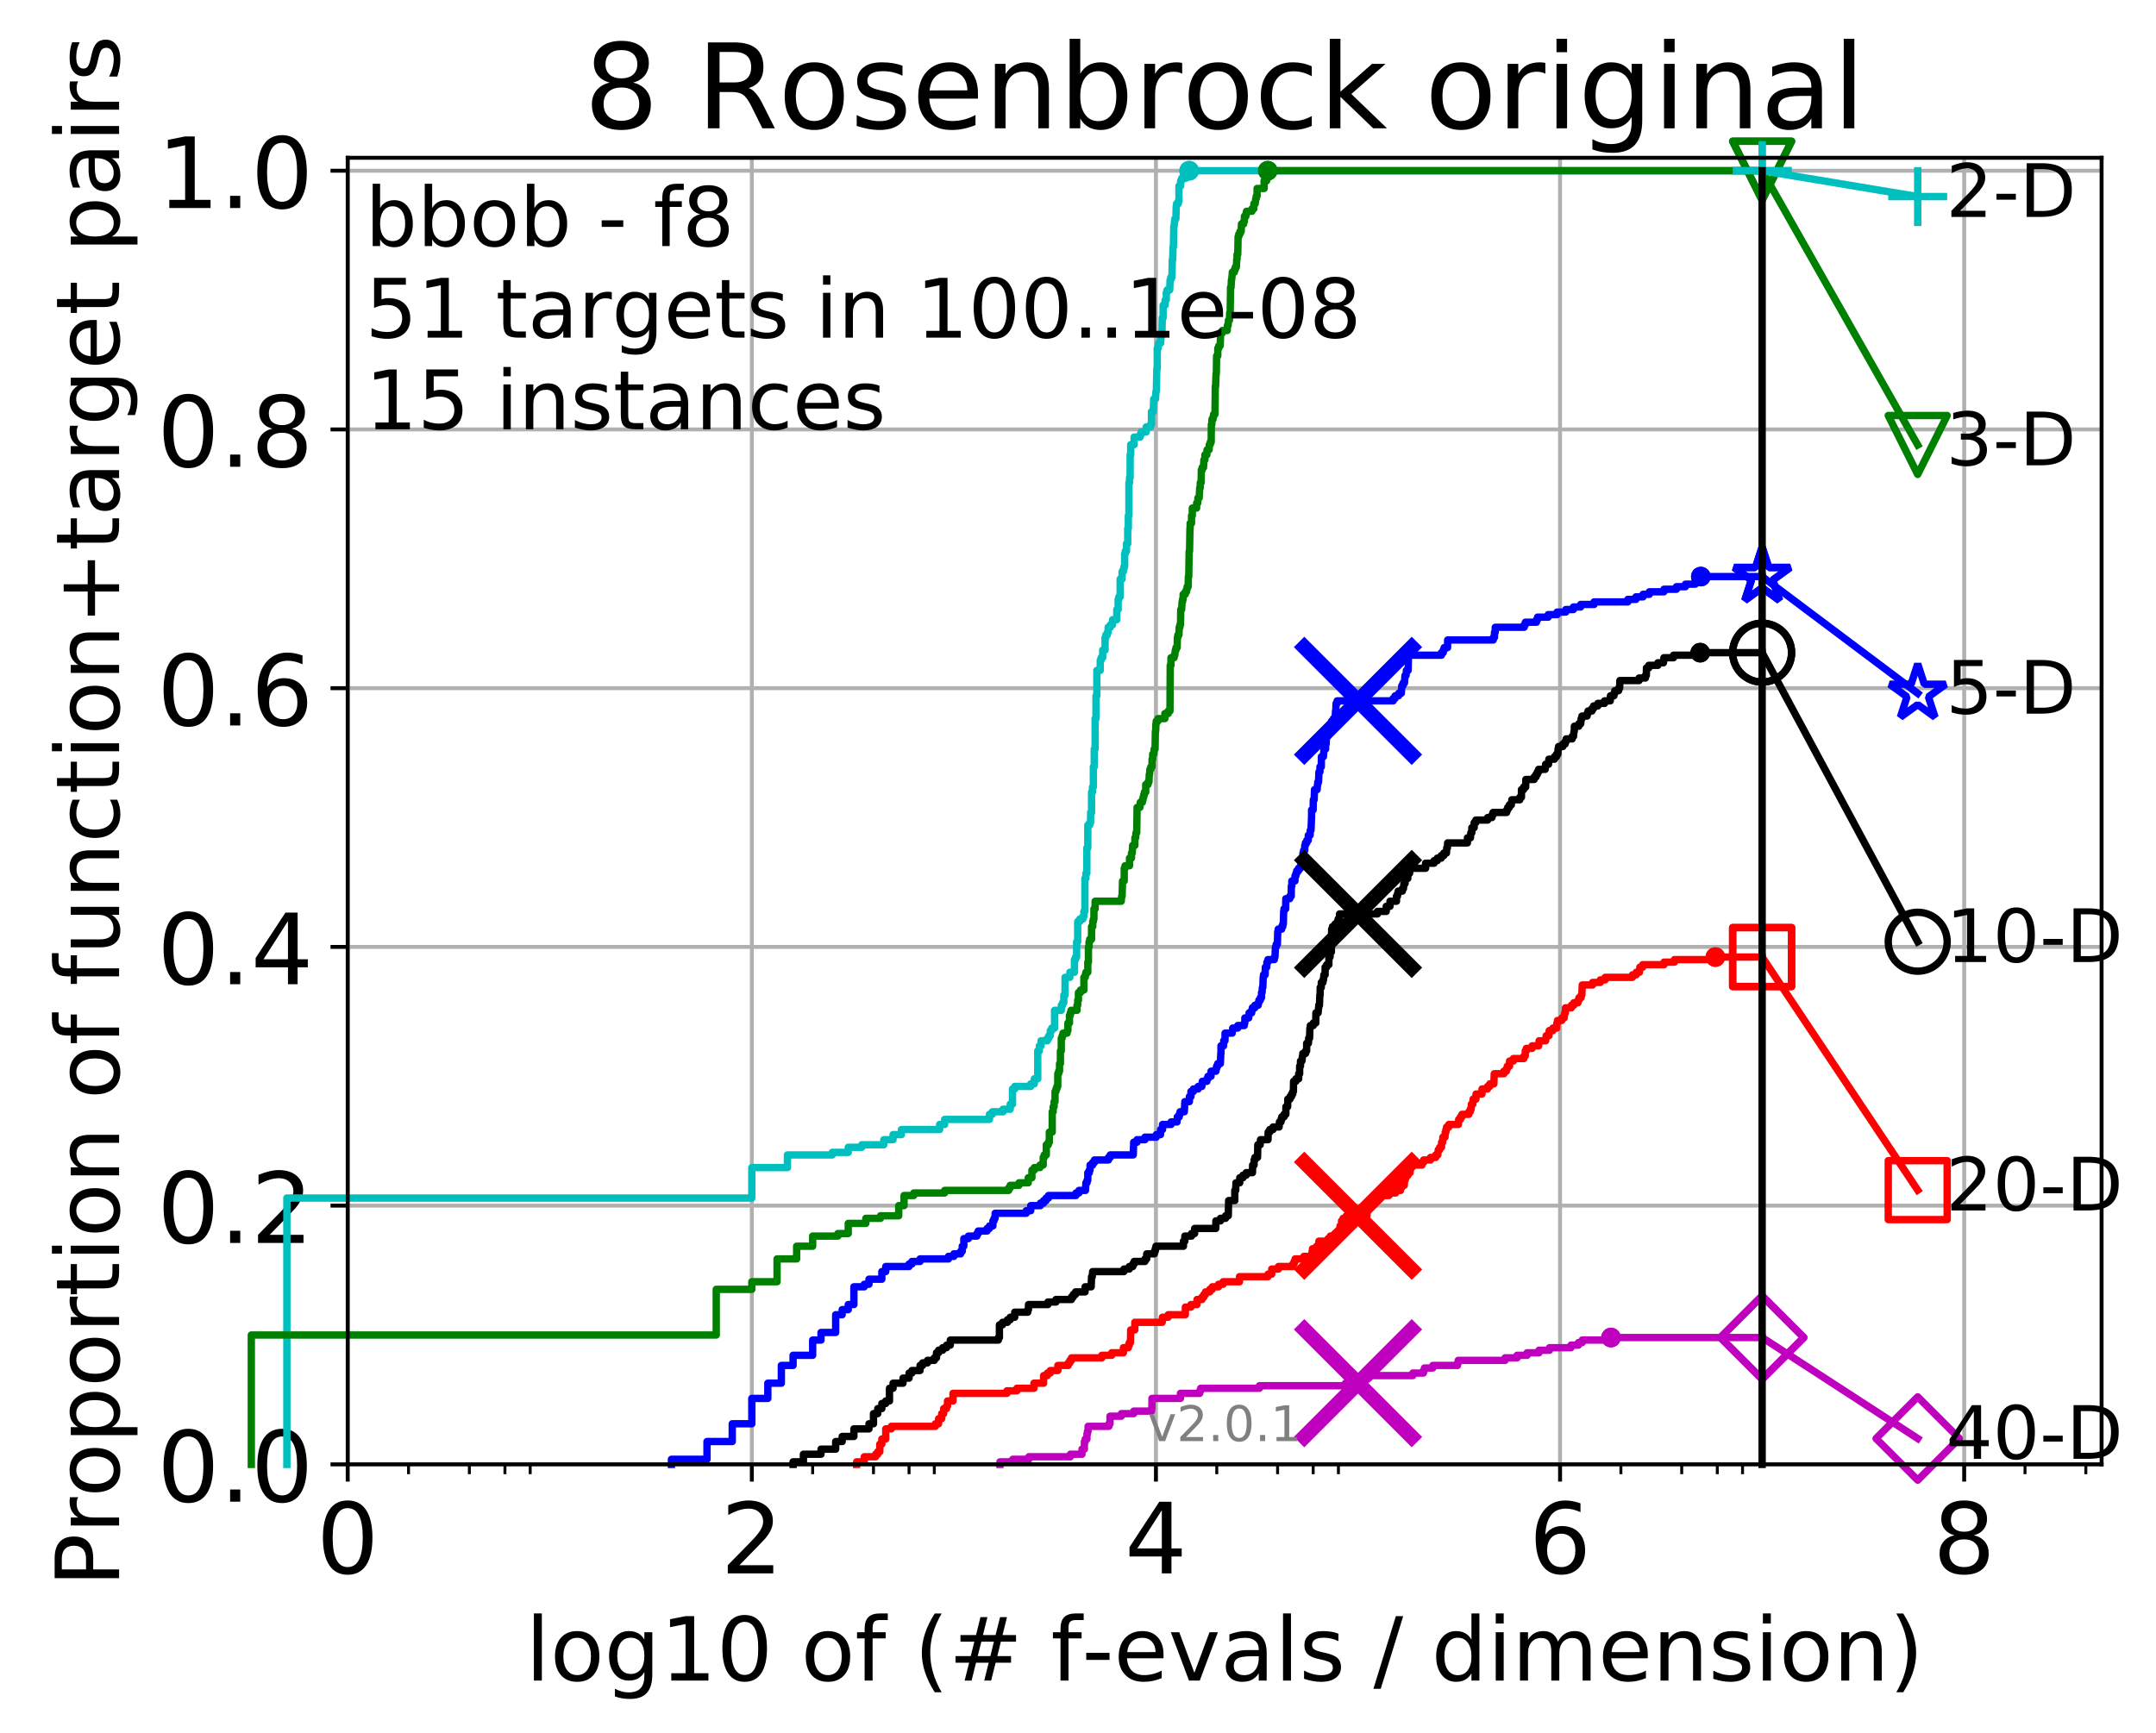 <?xml version="1.0" encoding="utf-8" standalone="no"?>
<!DOCTYPE svg PUBLIC "-//W3C//DTD SVG 1.1//EN"
  "http://www.w3.org/Graphics/SVG/1.1/DTD/svg11.dtd">
<!-- Created with matplotlib (http://matplotlib.org/) -->
<svg height="353pt" version="1.1" viewBox="0 0 439 353" width="439pt" xmlns="http://www.w3.org/2000/svg" xmlns:xlink="http://www.w3.org/1999/xlink">
 <defs>
  <style type="text/css">
*{stroke-linecap:butt;stroke-linejoin:round;}
  </style>
 </defs>
 <g id="figure_1">
  <g id="patch_1">
   <path d="M 0 353.222 
L 439.489 353.222 
L 439.489 0 
L 0 0 
z
" style="fill:#ffffff;"/>
  </g>
  <g id="axes_1">
   <g id="patch_2">
    <path d="M 70.8 298.245 
L 427.92 298.245 
L 427.92 32.133 
L 70.8 32.133 
z
" style="fill:#ffffff;"/>
   </g>
   <g id="matplotlib.axis_1">
    <g id="xtick_1">
     <g id="line2d_1">
      <path clip-path="url(#pa80448fd9f)" d="M 70.8 298.245 
L 70.8 32.133 
" style="fill:none;stroke:#b0b0b0;stroke-linecap:square;stroke-width:0.8;"/>
     </g>
     <g id="line2d_2">
      <defs>
       <path d="M 0 0 
L 0 3.5 
" id="m7ac4ab47da" style="stroke:#000000;stroke-width:0.8;"/>
      </defs>
      <g>
       <use style="stroke:#000000;stroke-width:0.8;" x="70.8" xlink:href="#m7ac4ab47da" y="298.245"/>
      </g>
     </g>
     <g id="text_1">
      <!-- 0 -->
      <defs>
       <path d="M 31.781 66.406 
Q 24.172 66.406 20.328 58.906 
Q 16.5 51.422 16.5 36.375 
Q 16.5 21.391 20.328 13.891 
Q 24.172 6.391 31.781 6.391 
Q 39.453 6.391 43.281 13.891 
Q 47.125 21.391 47.125 36.375 
Q 47.125 51.422 43.281 58.906 
Q 39.453 66.406 31.781 66.406 
M 31.781 74.219 
Q 44.047 74.219 50.516 64.516 
Q 56.984 54.828 56.984 36.375 
Q 56.984 17.969 50.516 8.266 
Q 44.047 -1.422 31.781 -1.422 
Q 19.531 -1.422 13.062 8.266 
Q 6.594 17.969 6.594 36.375 
Q 6.594 54.828 13.062 64.516 
Q 19.531 74.219 31.781 74.219 
" id="DejaVuSans-30"/>
      </defs>
      <g transform="translate(64.438 320.442)scale(0.2 -0.2)">
       <use xlink:href="#DejaVuSans-30"/>
      </g>
     </g>
    </g>
    <g id="xtick_2">
     <g id="line2d_3">
      <path clip-path="url(#pa80448fd9f)" d="M 153.086 298.245 
L 153.086 32.133 
" style="fill:none;stroke:#b0b0b0;stroke-linecap:square;stroke-width:0.8;"/>
     </g>
     <g id="line2d_4">
      <g>
       <use style="stroke:#000000;stroke-width:0.8;" x="153.086" xlink:href="#m7ac4ab47da" y="298.245"/>
      </g>
     </g>
     <g id="text_2">
      <!-- 2 -->
      <defs>
       <path d="M 19.188 8.297 
L 53.609 8.297 
L 53.609 0 
L 7.328 0 
L 7.328 8.297 
Q 12.938 14.109 22.625 23.891 
Q 32.328 33.688 34.812 36.531 
Q 39.547 41.844 41.422 45.531 
Q 43.312 49.219 43.312 52.781 
Q 43.312 58.594 39.234 62.25 
Q 35.156 65.922 28.609 65.922 
Q 23.969 65.922 18.812 64.312 
Q 13.672 62.703 7.812 59.422 
L 7.812 69.391 
Q 13.766 71.781 18.938 73 
Q 24.125 74.219 28.422 74.219 
Q 39.75 74.219 46.484 68.547 
Q 53.219 62.891 53.219 53.422 
Q 53.219 48.922 51.531 44.891 
Q 49.859 40.875 45.406 35.406 
Q 44.188 33.984 37.641 27.219 
Q 31.109 20.453 19.188 8.297 
" id="DejaVuSans-32"/>
      </defs>
      <g transform="translate(146.723 320.442)scale(0.2 -0.2)">
       <use xlink:href="#DejaVuSans-32"/>
      </g>
     </g>
    </g>
    <g id="xtick_3">
     <g id="line2d_5">
      <path clip-path="url(#pa80448fd9f)" d="M 235.371 298.245 
L 235.371 32.133 
" style="fill:none;stroke:#b0b0b0;stroke-linecap:square;stroke-width:0.8;"/>
     </g>
     <g id="line2d_6">
      <g>
       <use style="stroke:#000000;stroke-width:0.8;" x="235.371" xlink:href="#m7ac4ab47da" y="298.245"/>
      </g>
     </g>
     <g id="text_3">
      <!-- 4 -->
      <defs>
       <path d="M 37.797 64.312 
L 12.891 25.391 
L 37.797 25.391 
z
M 35.203 72.906 
L 47.609 72.906 
L 47.609 25.391 
L 58.016 25.391 
L 58.016 17.188 
L 47.609 17.188 
L 47.609 0 
L 37.797 0 
L 37.797 17.188 
L 4.891 17.188 
L 4.891 26.703 
z
" id="DejaVuSans-34"/>
      </defs>
      <g transform="translate(229.009 320.442)scale(0.2 -0.2)">
       <use xlink:href="#DejaVuSans-34"/>
      </g>
     </g>
    </g>
    <g id="xtick_4">
     <g id="line2d_7">
      <path clip-path="url(#pa80448fd9f)" d="M 317.657 298.245 
L 317.657 32.133 
" style="fill:none;stroke:#b0b0b0;stroke-linecap:square;stroke-width:0.8;"/>
     </g>
     <g id="line2d_8">
      <g>
       <use style="stroke:#000000;stroke-width:0.8;" x="317.657" xlink:href="#m7ac4ab47da" y="298.245"/>
      </g>
     </g>
     <g id="text_4">
      <!-- 6 -->
      <defs>
       <path d="M 33.016 40.375 
Q 26.375 40.375 22.484 35.828 
Q 18.609 31.297 18.609 23.391 
Q 18.609 15.531 22.484 10.953 
Q 26.375 6.391 33.016 6.391 
Q 39.656 6.391 43.531 10.953 
Q 47.406 15.531 47.406 23.391 
Q 47.406 31.297 43.531 35.828 
Q 39.656 40.375 33.016 40.375 
M 52.594 71.297 
L 52.594 62.312 
Q 48.875 64.062 45.094 64.984 
Q 41.312 65.922 37.594 65.922 
Q 27.828 65.922 22.672 59.328 
Q 17.531 52.734 16.797 39.406 
Q 19.672 43.656 24.016 45.922 
Q 28.375 48.188 33.594 48.188 
Q 44.578 48.188 50.953 41.516 
Q 57.328 34.859 57.328 23.391 
Q 57.328 12.156 50.688 5.359 
Q 44.047 -1.422 33.016 -1.422 
Q 20.359 -1.422 13.672 8.266 
Q 6.984 17.969 6.984 36.375 
Q 6.984 53.656 15.188 63.938 
Q 23.391 74.219 37.203 74.219 
Q 40.922 74.219 44.703 73.484 
Q 48.484 72.75 52.594 71.297 
" id="DejaVuSans-36"/>
      </defs>
      <g transform="translate(311.295 320.442)scale(0.2 -0.2)">
       <use xlink:href="#DejaVuSans-36"/>
      </g>
     </g>
    </g>
    <g id="xtick_5">
     <g id="line2d_9">
      <path clip-path="url(#pa80448fd9f)" d="M 399.943 298.245 
L 399.943 32.133 
" style="fill:none;stroke:#b0b0b0;stroke-linecap:square;stroke-width:0.8;"/>
     </g>
     <g id="line2d_10">
      <g>
       <use style="stroke:#000000;stroke-width:0.8;" x="399.943" xlink:href="#m7ac4ab47da" y="298.245"/>
      </g>
     </g>
     <g id="text_5">
      <!-- 8 -->
      <defs>
       <path d="M 31.781 34.625 
Q 24.75 34.625 20.719 30.859 
Q 16.703 27.094 16.703 20.516 
Q 16.703 13.922 20.719 10.156 
Q 24.75 6.391 31.781 6.391 
Q 38.812 6.391 42.859 10.172 
Q 46.922 13.969 46.922 20.516 
Q 46.922 27.094 42.891 30.859 
Q 38.875 34.625 31.781 34.625 
M 21.922 38.812 
Q 15.578 40.375 12.031 44.719 
Q 8.5 49.078 8.5 55.328 
Q 8.5 64.062 14.719 69.141 
Q 20.953 74.219 31.781 74.219 
Q 42.672 74.219 48.875 69.141 
Q 55.078 64.062 55.078 55.328 
Q 55.078 49.078 51.531 44.719 
Q 48 40.375 41.703 38.812 
Q 48.828 37.156 52.797 32.312 
Q 56.781 27.484 56.781 20.516 
Q 56.781 9.906 50.312 4.234 
Q 43.844 -1.422 31.781 -1.422 
Q 19.734 -1.422 13.25 4.234 
Q 6.781 9.906 6.781 20.516 
Q 6.781 27.484 10.781 32.312 
Q 14.797 37.156 21.922 38.812 
M 18.312 54.391 
Q 18.312 48.734 21.844 45.562 
Q 25.391 42.391 31.781 42.391 
Q 38.141 42.391 41.719 45.562 
Q 45.312 48.734 45.312 54.391 
Q 45.312 60.062 41.719 63.234 
Q 38.141 66.406 31.781 66.406 
Q 25.391 66.406 21.844 63.234 
Q 18.312 60.062 18.312 54.391 
" id="DejaVuSans-38"/>
      </defs>
      <g transform="translate(393.58 320.442)scale(0.2 -0.2)">
       <use xlink:href="#DejaVuSans-38"/>
      </g>
     </g>
    </g>
    <g id="xtick_6">
     <g id="line2d_11">
      <defs>
       <path d="M 0 0 
L 0 2 
" id="md133e91d23" style="stroke:#000000;stroke-width:0.6;"/>
      </defs>
      <g>
       <use style="stroke:#000000;stroke-width:0.6;" x="83.185" xlink:href="#md133e91d23" y="298.245"/>
      </g>
     </g>
    </g>
    <g id="xtick_7">
     <g id="line2d_12">
      <g>
       <use style="stroke:#000000;stroke-width:0.6;" x="95.57" xlink:href="#md133e91d23" y="298.245"/>
      </g>
     </g>
    </g>
    <g id="xtick_8">
     <g id="line2d_13">
      <g>
       <use style="stroke:#000000;stroke-width:0.6;" x="102.815" xlink:href="#md133e91d23" y="298.245"/>
      </g>
     </g>
    </g>
    <g id="xtick_9">
     <g id="line2d_14">
      <g>
       <use style="stroke:#000000;stroke-width:0.6;" x="107.956" xlink:href="#md133e91d23" y="298.245"/>
      </g>
     </g>
    </g>
    <g id="xtick_10">
     <g id="line2d_15">
      <g>
       <use style="stroke:#000000;stroke-width:0.6;" x="165.471" xlink:href="#md133e91d23" y="298.245"/>
      </g>
     </g>
    </g>
    <g id="xtick_11">
     <g id="line2d_16">
      <g>
       <use style="stroke:#000000;stroke-width:0.6;" x="177.856" xlink:href="#md133e91d23" y="298.245"/>
      </g>
     </g>
    </g>
    <g id="xtick_12">
     <g id="line2d_17">
      <g>
       <use style="stroke:#000000;stroke-width:0.6;" x="185.101" xlink:href="#md133e91d23" y="298.245"/>
      </g>
     </g>
    </g>
    <g id="xtick_13">
     <g id="line2d_18">
      <g>
       <use style="stroke:#000000;stroke-width:0.6;" x="190.241" xlink:href="#md133e91d23" y="298.245"/>
      </g>
     </g>
    </g>
    <g id="xtick_14">
     <g id="line2d_19">
      <g>
       <use style="stroke:#000000;stroke-width:0.6;" x="247.757" xlink:href="#md133e91d23" y="298.245"/>
      </g>
     </g>
    </g>
    <g id="xtick_15">
     <g id="line2d_20">
      <g>
       <use style="stroke:#000000;stroke-width:0.6;" x="260.142" xlink:href="#md133e91d23" y="298.245"/>
      </g>
     </g>
    </g>
    <g id="xtick_16">
     <g id="line2d_21">
      <g>
       <use style="stroke:#000000;stroke-width:0.6;" x="267.387" xlink:href="#md133e91d23" y="298.245"/>
      </g>
     </g>
    </g>
    <g id="xtick_17">
     <g id="line2d_22">
      <g>
       <use style="stroke:#000000;stroke-width:0.6;" x="272.527" xlink:href="#md133e91d23" y="298.245"/>
      </g>
     </g>
    </g>
    <g id="xtick_18">
     <g id="line2d_23">
      <g>
       <use style="stroke:#000000;stroke-width:0.6;" x="330.042" xlink:href="#md133e91d23" y="298.245"/>
      </g>
     </g>
    </g>
    <g id="xtick_19">
     <g id="line2d_24">
      <g>
       <use style="stroke:#000000;stroke-width:0.6;" x="342.428" xlink:href="#md133e91d23" y="298.245"/>
      </g>
     </g>
    </g>
    <g id="xtick_20">
     <g id="line2d_25">
      <g>
       <use style="stroke:#000000;stroke-width:0.6;" x="349.673" xlink:href="#md133e91d23" y="298.245"/>
      </g>
     </g>
    </g>
    <g id="xtick_21">
     <g id="line2d_26">
      <g>
       <use style="stroke:#000000;stroke-width:0.6;" x="354.813" xlink:href="#md133e91d23" y="298.245"/>
      </g>
     </g>
    </g>
    <g id="xtick_22">
     <g id="line2d_27">
      <g>
       <use style="stroke:#000000;stroke-width:0.6;" x="412.328" xlink:href="#md133e91d23" y="298.245"/>
      </g>
     </g>
    </g>
    <g id="xtick_23">
     <g id="line2d_28">
      <g>
       <use style="stroke:#000000;stroke-width:0.6;" x="424.713" xlink:href="#md133e91d23" y="298.245"/>
      </g>
     </g>
    </g>
    <g id="text_6">
     <!-- log10 of (# f-evals / dimension) -->
     <defs>
      <path d="M 9.422 75.984 
L 18.406 75.984 
L 18.406 0 
L 9.422 0 
z
" id="DejaVuSans-6c"/>
      <path d="M 30.609 48.391 
Q 23.391 48.391 19.188 42.75 
Q 14.984 37.109 14.984 27.297 
Q 14.984 17.484 19.156 11.844 
Q 23.344 6.203 30.609 6.203 
Q 37.797 6.203 41.984 11.859 
Q 46.188 17.531 46.188 27.297 
Q 46.188 37.016 41.984 42.703 
Q 37.797 48.391 30.609 48.391 
M 30.609 56 
Q 42.328 56 49.016 48.375 
Q 55.719 40.766 55.719 27.297 
Q 55.719 13.875 49.016 6.219 
Q 42.328 -1.422 30.609 -1.422 
Q 18.844 -1.422 12.172 6.219 
Q 5.516 13.875 5.516 27.297 
Q 5.516 40.766 12.172 48.375 
Q 18.844 56 30.609 56 
" id="DejaVuSans-6f"/>
      <path d="M 45.406 27.984 
Q 45.406 37.75 41.375 43.109 
Q 37.359 48.484 30.078 48.484 
Q 22.859 48.484 18.828 43.109 
Q 14.797 37.75 14.797 27.984 
Q 14.797 18.266 18.828 12.891 
Q 22.859 7.516 30.078 7.516 
Q 37.359 7.516 41.375 12.891 
Q 45.406 18.266 45.406 27.984 
M 54.391 6.781 
Q 54.391 -7.172 48.188 -13.984 
Q 42 -20.797 29.203 -20.797 
Q 24.469 -20.797 20.266 -20.094 
Q 16.062 -19.391 12.109 -17.922 
L 12.109 -9.188 
Q 16.062 -11.328 19.922 -12.344 
Q 23.781 -13.375 27.781 -13.375 
Q 36.625 -13.375 41.016 -8.766 
Q 45.406 -4.156 45.406 5.172 
L 45.406 9.625 
Q 42.625 4.781 38.281 2.391 
Q 33.938 0 27.875 0 
Q 17.828 0 11.672 7.656 
Q 5.516 15.328 5.516 27.984 
Q 5.516 40.672 11.672 48.328 
Q 17.828 56 27.875 56 
Q 33.938 56 38.281 53.609 
Q 42.625 51.219 45.406 46.391 
L 45.406 54.688 
L 54.391 54.688 
z
" id="DejaVuSans-67"/>
      <path d="M 12.406 8.297 
L 28.516 8.297 
L 28.516 63.922 
L 10.984 60.406 
L 10.984 69.391 
L 28.422 72.906 
L 38.281 72.906 
L 38.281 8.297 
L 54.391 8.297 
L 54.391 0 
L 12.406 0 
z
" id="DejaVuSans-31"/>
      <path id="DejaVuSans-20"/>
      <path d="M 37.109 75.984 
L 37.109 68.5 
L 28.516 68.5 
Q 23.688 68.5 21.797 66.547 
Q 19.922 64.594 19.922 59.516 
L 19.922 54.688 
L 34.719 54.688 
L 34.719 47.703 
L 19.922 47.703 
L 19.922 0 
L 10.891 0 
L 10.891 47.703 
L 2.297 47.703 
L 2.297 54.688 
L 10.891 54.688 
L 10.891 58.5 
Q 10.891 67.625 15.141 71.797 
Q 19.391 75.984 28.609 75.984 
z
" id="DejaVuSans-66"/>
      <path d="M 31 75.875 
Q 24.469 64.656 21.281 53.656 
Q 18.109 42.672 18.109 31.391 
Q 18.109 20.125 21.312 9.062 
Q 24.516 -2 31 -13.188 
L 23.188 -13.188 
Q 15.875 -1.703 12.234 9.375 
Q 8.594 20.453 8.594 31.391 
Q 8.594 42.281 12.203 53.312 
Q 15.828 64.359 23.188 75.875 
z
" id="DejaVuSans-28"/>
      <path d="M 51.125 44 
L 36.922 44 
L 32.812 27.688 
L 47.125 27.688 
z
M 43.797 71.781 
L 38.719 51.516 
L 52.984 51.516 
L 58.109 71.781 
L 65.922 71.781 
L 60.891 51.516 
L 76.125 51.516 
L 76.125 44 
L 58.984 44 
L 54.984 27.688 
L 70.516 27.688 
L 70.516 20.219 
L 53.078 20.219 
L 48 0 
L 40.188 0 
L 45.219 20.219 
L 30.906 20.219 
L 25.875 0 
L 18.016 0 
L 23.094 20.219 
L 7.719 20.219 
L 7.719 27.688 
L 24.906 27.688 
L 29 44 
L 13.281 44 
L 13.281 51.516 
L 30.906 51.516 
L 35.891 71.781 
z
" id="DejaVuSans-23"/>
      <path d="M 4.891 31.391 
L 31.203 31.391 
L 31.203 23.391 
L 4.891 23.391 
z
" id="DejaVuSans-2d"/>
      <path d="M 56.203 29.594 
L 56.203 25.203 
L 14.891 25.203 
Q 15.484 15.922 20.484 11.062 
Q 25.484 6.203 34.422 6.203 
Q 39.594 6.203 44.453 7.469 
Q 49.312 8.734 54.109 11.281 
L 54.109 2.781 
Q 49.266 0.734 44.188 -0.344 
Q 39.109 -1.422 33.891 -1.422 
Q 20.797 -1.422 13.156 6.188 
Q 5.516 13.812 5.516 26.812 
Q 5.516 40.234 12.766 48.109 
Q 20.016 56 32.328 56 
Q 43.359 56 49.781 48.891 
Q 56.203 41.797 56.203 29.594 
M 47.219 32.234 
Q 47.125 39.594 43.094 43.984 
Q 39.062 48.391 32.422 48.391 
Q 24.906 48.391 20.391 44.141 
Q 15.875 39.891 15.188 32.172 
z
" id="DejaVuSans-65"/>
      <path d="M 2.984 54.688 
L 12.5 54.688 
L 29.594 8.797 
L 46.688 54.688 
L 56.203 54.688 
L 35.688 0 
L 23.484 0 
z
" id="DejaVuSans-76"/>
      <path d="M 34.281 27.484 
Q 23.391 27.484 19.188 25 
Q 14.984 22.516 14.984 16.5 
Q 14.984 11.719 18.141 8.906 
Q 21.297 6.109 26.703 6.109 
Q 34.188 6.109 38.703 11.406 
Q 43.219 16.703 43.219 25.484 
L 43.219 27.484 
z
M 52.203 31.203 
L 52.203 0 
L 43.219 0 
L 43.219 8.297 
Q 40.141 3.328 35.547 0.953 
Q 30.953 -1.422 24.312 -1.422 
Q 15.922 -1.422 10.953 3.297 
Q 6 8.016 6 15.922 
Q 6 25.141 12.172 29.828 
Q 18.359 34.516 30.609 34.516 
L 43.219 34.516 
L 43.219 35.406 
Q 43.219 41.609 39.141 45 
Q 35.062 48.391 27.688 48.391 
Q 23 48.391 18.547 47.266 
Q 14.109 46.141 10.016 43.891 
L 10.016 52.203 
Q 14.938 54.109 19.578 55.047 
Q 24.219 56 28.609 56 
Q 40.484 56 46.344 49.844 
Q 52.203 43.703 52.203 31.203 
" id="DejaVuSans-61"/>
      <path d="M 44.281 53.078 
L 44.281 44.578 
Q 40.484 46.531 36.375 47.5 
Q 32.281 48.484 27.875 48.484 
Q 21.188 48.484 17.844 46.438 
Q 14.5 44.391 14.5 40.281 
Q 14.5 37.156 16.891 35.375 
Q 19.281 33.594 26.516 31.984 
L 29.594 31.297 
Q 39.156 29.25 43.188 25.516 
Q 47.219 21.781 47.219 15.094 
Q 47.219 7.469 41.188 3.016 
Q 35.156 -1.422 24.609 -1.422 
Q 20.219 -1.422 15.453 -0.562 
Q 10.688 0.297 5.422 2 
L 5.422 11.281 
Q 10.406 8.688 15.234 7.391 
Q 20.062 6.109 24.812 6.109 
Q 31.156 6.109 34.562 8.281 
Q 37.984 10.453 37.984 14.406 
Q 37.984 18.062 35.516 20.016 
Q 33.062 21.969 24.703 23.781 
L 21.578 24.516 
Q 13.234 26.266 9.516 29.906 
Q 5.812 33.547 5.812 39.891 
Q 5.812 47.609 11.281 51.797 
Q 16.75 56 26.812 56 
Q 31.781 56 36.172 55.266 
Q 40.578 54.547 44.281 53.078 
" id="DejaVuSans-73"/>
      <path d="M 25.391 72.906 
L 33.688 72.906 
L 8.297 -9.281 
L 0 -9.281 
z
" id="DejaVuSans-2f"/>
      <path d="M 45.406 46.391 
L 45.406 75.984 
L 54.391 75.984 
L 54.391 0 
L 45.406 0 
L 45.406 8.203 
Q 42.578 3.328 38.25 0.953 
Q 33.938 -1.422 27.875 -1.422 
Q 17.969 -1.422 11.734 6.484 
Q 5.516 14.406 5.516 27.297 
Q 5.516 40.188 11.734 48.094 
Q 17.969 56 27.875 56 
Q 33.938 56 38.25 53.625 
Q 42.578 51.266 45.406 46.391 
M 14.797 27.297 
Q 14.797 17.391 18.875 11.75 
Q 22.953 6.109 30.078 6.109 
Q 37.203 6.109 41.297 11.75 
Q 45.406 17.391 45.406 27.297 
Q 45.406 37.203 41.297 42.844 
Q 37.203 48.484 30.078 48.484 
Q 22.953 48.484 18.875 42.844 
Q 14.797 37.203 14.797 27.297 
" id="DejaVuSans-64"/>
      <path d="M 9.422 54.688 
L 18.406 54.688 
L 18.406 0 
L 9.422 0 
z
M 9.422 75.984 
L 18.406 75.984 
L 18.406 64.594 
L 9.422 64.594 
z
" id="DejaVuSans-69"/>
      <path d="M 52 44.188 
Q 55.375 50.25 60.062 53.125 
Q 64.75 56 71.094 56 
Q 79.641 56 84.281 50.016 
Q 88.922 44.047 88.922 33.016 
L 88.922 0 
L 79.891 0 
L 79.891 32.719 
Q 79.891 40.578 77.094 44.375 
Q 74.312 48.188 68.609 48.188 
Q 61.625 48.188 57.562 43.547 
Q 53.516 38.922 53.516 30.906 
L 53.516 0 
L 44.484 0 
L 44.484 32.719 
Q 44.484 40.625 41.703 44.406 
Q 38.922 48.188 33.109 48.188 
Q 26.219 48.188 22.156 43.531 
Q 18.109 38.875 18.109 30.906 
L 18.109 0 
L 9.078 0 
L 9.078 54.688 
L 18.109 54.688 
L 18.109 46.188 
Q 21.188 51.219 25.484 53.609 
Q 29.781 56 35.688 56 
Q 41.656 56 45.828 52.969 
Q 50 49.953 52 44.188 
" id="DejaVuSans-6d"/>
      <path d="M 54.891 33.016 
L 54.891 0 
L 45.906 0 
L 45.906 32.719 
Q 45.906 40.484 42.875 44.328 
Q 39.844 48.188 33.797 48.188 
Q 26.516 48.188 22.312 43.547 
Q 18.109 38.922 18.109 30.906 
L 18.109 0 
L 9.078 0 
L 9.078 54.688 
L 18.109 54.688 
L 18.109 46.188 
Q 21.344 51.125 25.703 53.562 
Q 30.078 56 35.797 56 
Q 45.219 56 50.047 50.172 
Q 54.891 44.344 54.891 33.016 
" id="DejaVuSans-6e"/>
      <path d="M 8.016 75.875 
L 15.828 75.875 
Q 23.141 64.359 26.781 53.312 
Q 30.422 42.281 30.422 31.391 
Q 30.422 20.453 26.781 9.375 
Q 23.141 -1.703 15.828 -13.188 
L 8.016 -13.188 
Q 14.5 -2 17.703 9.062 
Q 20.906 20.125 20.906 31.391 
Q 20.906 42.672 17.703 53.656 
Q 14.5 64.656 8.016 75.875 
" id="DejaVuSans-29"/>
     </defs>
     <g transform="translate(107.015 342.279)scale(0.18 -0.18)">
      <use xlink:href="#DejaVuSans-6c"/>
      <use x="27.783" xlink:href="#DejaVuSans-6f"/>
      <use x="88.965" xlink:href="#DejaVuSans-67"/>
      <use x="152.441" xlink:href="#DejaVuSans-31"/>
      <use x="216.064" xlink:href="#DejaVuSans-30"/>
      <use x="279.688" xlink:href="#DejaVuSans-20"/>
      <use x="311.475" xlink:href="#DejaVuSans-6f"/>
      <use x="372.656" xlink:href="#DejaVuSans-66"/>
      <use x="407.861" xlink:href="#DejaVuSans-20"/>
      <use x="439.648" xlink:href="#DejaVuSans-28"/>
      <use x="478.662" xlink:href="#DejaVuSans-23"/>
      <use x="562.451" xlink:href="#DejaVuSans-20"/>
      <use x="594.238" xlink:href="#DejaVuSans-66"/>
      <use x="629.365" xlink:href="#DejaVuSans-2d"/>
      <use x="665.449" xlink:href="#DejaVuSans-65"/>
      <use x="726.973" xlink:href="#DejaVuSans-76"/>
      <use x="786.152" xlink:href="#DejaVuSans-61"/>
      <use x="847.432" xlink:href="#DejaVuSans-6c"/>
      <use x="875.215" xlink:href="#DejaVuSans-73"/>
      <use x="927.314" xlink:href="#DejaVuSans-20"/>
      <use x="959.102" xlink:href="#DejaVuSans-2f"/>
      <use x="992.793" xlink:href="#DejaVuSans-20"/>
      <use x="1024.58" xlink:href="#DejaVuSans-64"/>
      <use x="1088.057" xlink:href="#DejaVuSans-69"/>
      <use x="1115.84" xlink:href="#DejaVuSans-6d"/>
      <use x="1213.252" xlink:href="#DejaVuSans-65"/>
      <use x="1274.775" xlink:href="#DejaVuSans-6e"/>
      <use x="1338.154" xlink:href="#DejaVuSans-73"/>
      <use x="1390.254" xlink:href="#DejaVuSans-69"/>
      <use x="1418.037" xlink:href="#DejaVuSans-6f"/>
      <use x="1479.219" xlink:href="#DejaVuSans-6e"/>
      <use x="1542.598" xlink:href="#DejaVuSans-29"/>
     </g>
    </g>
   </g>
   <g id="matplotlib.axis_2">
    <g id="ytick_1">
     <g id="line2d_29">
      <path clip-path="url(#pa80448fd9f)" d="M 70.8 298.245 
L 427.92 298.245 
" style="fill:none;stroke:#b0b0b0;stroke-linecap:square;stroke-width:0.8;"/>
     </g>
     <g id="line2d_30">
      <defs>
       <path d="M 0 0 
L -3.5 0 
" id="md877367b34" style="stroke:#000000;stroke-width:0.8;"/>
      </defs>
      <g>
       <use style="stroke:#000000;stroke-width:0.8;" x="70.8" xlink:href="#md877367b34" y="298.245"/>
      </g>
     </g>
     <g id="text_7">
      <!-- 0.0 -->
      <defs>
       <path d="M 10.688 12.406 
L 21 12.406 
L 21 0 
L 10.688 0 
z
" id="DejaVuSans-2e"/>
      </defs>
      <g transform="translate(31.994 305.844)scale(0.2 -0.2)">
       <use xlink:href="#DejaVuSans-30"/>
       <use x="63.623" xlink:href="#DejaVuSans-2e"/>
       <use x="95.41" xlink:href="#DejaVuSans-30"/>
      </g>
     </g>
    </g>
    <g id="ytick_2">
     <g id="line2d_31">
      <path clip-path="url(#pa80448fd9f)" d="M 70.8 245.55 
L 427.92 245.55 
" style="fill:none;stroke:#b0b0b0;stroke-linecap:square;stroke-width:0.8;"/>
     </g>
     <g id="line2d_32">
      <g>
       <use style="stroke:#000000;stroke-width:0.8;" x="70.8" xlink:href="#md877367b34" y="245.55"/>
      </g>
     </g>
     <g id="text_8">
      <!-- 0.2 -->
      <g transform="translate(31.994 253.148)scale(0.2 -0.2)">
       <use xlink:href="#DejaVuSans-30"/>
       <use x="63.623" xlink:href="#DejaVuSans-2e"/>
       <use x="95.41" xlink:href="#DejaVuSans-32"/>
      </g>
     </g>
    </g>
    <g id="ytick_3">
     <g id="line2d_33">
      <path clip-path="url(#pa80448fd9f)" d="M 70.8 192.854 
L 427.92 192.854 
" style="fill:none;stroke:#b0b0b0;stroke-linecap:square;stroke-width:0.8;"/>
     </g>
     <g id="line2d_34">
      <g>
       <use style="stroke:#000000;stroke-width:0.8;" x="70.8" xlink:href="#md877367b34" y="192.854"/>
      </g>
     </g>
     <g id="text_9">
      <!-- 0.4 -->
      <g transform="translate(31.994 200.453)scale(0.2 -0.2)">
       <use xlink:href="#DejaVuSans-30"/>
       <use x="63.623" xlink:href="#DejaVuSans-2e"/>
       <use x="95.41" xlink:href="#DejaVuSans-34"/>
      </g>
     </g>
    </g>
    <g id="ytick_4">
     <g id="line2d_35">
      <path clip-path="url(#pa80448fd9f)" d="M 70.8 140.159 
L 427.92 140.159 
" style="fill:none;stroke:#b0b0b0;stroke-linecap:square;stroke-width:0.8;"/>
     </g>
     <g id="line2d_36">
      <g>
       <use style="stroke:#000000;stroke-width:0.8;" x="70.8" xlink:href="#md877367b34" y="140.159"/>
      </g>
     </g>
     <g id="text_10">
      <!-- 0.6 -->
      <g transform="translate(31.994 147.757)scale(0.2 -0.2)">
       <use xlink:href="#DejaVuSans-30"/>
       <use x="63.623" xlink:href="#DejaVuSans-2e"/>
       <use x="95.41" xlink:href="#DejaVuSans-36"/>
      </g>
     </g>
    </g>
    <g id="ytick_5">
     <g id="line2d_37">
      <path clip-path="url(#pa80448fd9f)" d="M 70.8 87.464 
L 427.92 87.464 
" style="fill:none;stroke:#b0b0b0;stroke-linecap:square;stroke-width:0.8;"/>
     </g>
     <g id="line2d_38">
      <g>
       <use style="stroke:#000000;stroke-width:0.8;" x="70.8" xlink:href="#md877367b34" y="87.464"/>
      </g>
     </g>
     <g id="text_11">
      <!-- 0.8 -->
      <g transform="translate(31.994 95.062)scale(0.2 -0.2)">
       <use xlink:href="#DejaVuSans-30"/>
       <use x="63.623" xlink:href="#DejaVuSans-2e"/>
       <use x="95.41" xlink:href="#DejaVuSans-38"/>
      </g>
     </g>
    </g>
    <g id="ytick_6">
     <g id="line2d_39">
      <path clip-path="url(#pa80448fd9f)" d="M 70.8 34.768 
L 427.92 34.768 
" style="fill:none;stroke:#b0b0b0;stroke-linecap:square;stroke-width:0.8;"/>
     </g>
     <g id="line2d_40">
      <g>
       <use style="stroke:#000000;stroke-width:0.8;" x="70.8" xlink:href="#md877367b34" y="34.768"/>
      </g>
     </g>
     <g id="text_12">
      <!-- 1.0 -->
      <g transform="translate(31.994 42.367)scale(0.2 -0.2)">
       <use xlink:href="#DejaVuSans-31"/>
       <use x="63.623" xlink:href="#DejaVuSans-2e"/>
       <use x="95.41" xlink:href="#DejaVuSans-30"/>
      </g>
     </g>
    </g>
    <g id="text_13">
     <!-- Proportion of function+target pairs -->
     <defs>
      <path d="M 19.672 64.797 
L 19.672 37.406 
L 32.078 37.406 
Q 38.969 37.406 42.719 40.969 
Q 46.484 44.531 46.484 51.125 
Q 46.484 57.672 42.719 61.234 
Q 38.969 64.797 32.078 64.797 
z
M 9.812 72.906 
L 32.078 72.906 
Q 44.344 72.906 50.609 67.359 
Q 56.891 61.812 56.891 51.125 
Q 56.891 40.328 50.609 34.812 
Q 44.344 29.297 32.078 29.297 
L 19.672 29.297 
L 19.672 0 
L 9.812 0 
z
" id="DejaVuSans-50"/>
      <path d="M 41.109 46.297 
Q 39.594 47.172 37.812 47.578 
Q 36.031 48 33.891 48 
Q 26.266 48 22.188 43.047 
Q 18.109 38.094 18.109 28.812 
L 18.109 0 
L 9.078 0 
L 9.078 54.688 
L 18.109 54.688 
L 18.109 46.188 
Q 20.953 51.172 25.484 53.578 
Q 30.031 56 36.531 56 
Q 37.453 56 38.578 55.875 
Q 39.703 55.766 41.062 55.516 
z
" id="DejaVuSans-72"/>
      <path d="M 18.109 8.203 
L 18.109 -20.797 
L 9.078 -20.797 
L 9.078 54.688 
L 18.109 54.688 
L 18.109 46.391 
Q 20.953 51.266 25.266 53.625 
Q 29.594 56 35.594 56 
Q 45.562 56 51.781 48.094 
Q 58.016 40.188 58.016 27.297 
Q 58.016 14.406 51.781 6.484 
Q 45.562 -1.422 35.594 -1.422 
Q 29.594 -1.422 25.266 0.953 
Q 20.953 3.328 18.109 8.203 
M 48.688 27.297 
Q 48.688 37.203 44.609 42.844 
Q 40.531 48.484 33.406 48.484 
Q 26.266 48.484 22.188 42.844 
Q 18.109 37.203 18.109 27.297 
Q 18.109 17.391 22.188 11.75 
Q 26.266 6.109 33.406 6.109 
Q 40.531 6.109 44.609 11.75 
Q 48.688 17.391 48.688 27.297 
" id="DejaVuSans-70"/>
      <path d="M 18.312 70.219 
L 18.312 54.688 
L 36.812 54.688 
L 36.812 47.703 
L 18.312 47.703 
L 18.312 18.016 
Q 18.312 11.328 20.141 9.422 
Q 21.969 7.516 27.594 7.516 
L 36.812 7.516 
L 36.812 0 
L 27.594 0 
Q 17.188 0 13.234 3.875 
Q 9.281 7.766 9.281 18.016 
L 9.281 47.703 
L 2.688 47.703 
L 2.688 54.688 
L 9.281 54.688 
L 9.281 70.219 
z
" id="DejaVuSans-74"/>
      <path d="M 8.5 21.578 
L 8.5 54.688 
L 17.484 54.688 
L 17.484 21.922 
Q 17.484 14.156 20.5 10.266 
Q 23.531 6.391 29.594 6.391 
Q 36.859 6.391 41.078 11.031 
Q 45.312 15.672 45.312 23.688 
L 45.312 54.688 
L 54.297 54.688 
L 54.297 0 
L 45.312 0 
L 45.312 8.406 
Q 42.047 3.422 37.719 1 
Q 33.406 -1.422 27.688 -1.422 
Q 18.266 -1.422 13.375 4.438 
Q 8.5 10.297 8.5 21.578 
M 31.109 56 
z
" id="DejaVuSans-75"/>
      <path d="M 48.781 52.594 
L 48.781 44.188 
Q 44.969 46.297 41.141 47.344 
Q 37.312 48.391 33.406 48.391 
Q 24.656 48.391 19.812 42.844 
Q 14.984 37.312 14.984 27.297 
Q 14.984 17.281 19.812 11.734 
Q 24.656 6.203 33.406 6.203 
Q 37.312 6.203 41.141 7.25 
Q 44.969 8.297 48.781 10.406 
L 48.781 2.094 
Q 45.016 0.344 40.984 -0.531 
Q 36.969 -1.422 32.422 -1.422 
Q 20.062 -1.422 12.781 6.344 
Q 5.516 14.109 5.516 27.297 
Q 5.516 40.672 12.859 48.328 
Q 20.219 56 33.016 56 
Q 37.156 56 41.109 55.141 
Q 45.062 54.297 48.781 52.594 
" id="DejaVuSans-63"/>
      <path d="M 46 62.703 
L 46 35.5 
L 73.188 35.5 
L 73.188 27.203 
L 46 27.203 
L 46 0 
L 37.797 0 
L 37.797 27.203 
L 10.594 27.203 
L 10.594 35.5 
L 37.797 35.5 
L 37.797 62.703 
z
" id="DejaVuSans-2b"/>
     </defs>
     <g transform="translate(24.25 323.179)rotate(-90)scale(0.18 -0.18)">
      <use xlink:href="#DejaVuSans-50"/>
      <use x="60.287" xlink:href="#DejaVuSans-72"/>
      <use x="101.369" xlink:href="#DejaVuSans-6f"/>
      <use x="162.551" xlink:href="#DejaVuSans-70"/>
      <use x="226.027" xlink:href="#DejaVuSans-6f"/>
      <use x="287.209" xlink:href="#DejaVuSans-72"/>
      <use x="328.322" xlink:href="#DejaVuSans-74"/>
      <use x="367.531" xlink:href="#DejaVuSans-69"/>
      <use x="395.314" xlink:href="#DejaVuSans-6f"/>
      <use x="456.496" xlink:href="#DejaVuSans-6e"/>
      <use x="519.875" xlink:href="#DejaVuSans-20"/>
      <use x="551.662" xlink:href="#DejaVuSans-6f"/>
      <use x="612.844" xlink:href="#DejaVuSans-66"/>
      <use x="648.049" xlink:href="#DejaVuSans-20"/>
      <use x="679.836" xlink:href="#DejaVuSans-66"/>
      <use x="715.041" xlink:href="#DejaVuSans-75"/>
      <use x="778.42" xlink:href="#DejaVuSans-6e"/>
      <use x="841.799" xlink:href="#DejaVuSans-63"/>
      <use x="896.779" xlink:href="#DejaVuSans-74"/>
      <use x="935.988" xlink:href="#DejaVuSans-69"/>
      <use x="963.771" xlink:href="#DejaVuSans-6f"/>
      <use x="1024.953" xlink:href="#DejaVuSans-6e"/>
      <use x="1088.332" xlink:href="#DejaVuSans-2b"/>
      <use x="1172.121" xlink:href="#DejaVuSans-74"/>
      <use x="1211.33" xlink:href="#DejaVuSans-61"/>
      <use x="1272.609" xlink:href="#DejaVuSans-72"/>
      <use x="1313.707" xlink:href="#DejaVuSans-67"/>
      <use x="1377.184" xlink:href="#DejaVuSans-65"/>
      <use x="1438.707" xlink:href="#DejaVuSans-74"/>
      <use x="1477.916" xlink:href="#DejaVuSans-20"/>
      <use x="1509.703" xlink:href="#DejaVuSans-70"/>
      <use x="1573.18" xlink:href="#DejaVuSans-61"/>
      <use x="1634.459" xlink:href="#DejaVuSans-69"/>
      <use x="1662.242" xlink:href="#DejaVuSans-72"/>
      <use x="1703.355" xlink:href="#DejaVuSans-73"/>
     </g>
    </g>
   </g>
   <g id="line2d_41">
    <defs>
     <path d="M 0 1.5 
C 0.398 1.5 0.779 1.342 1.061 1.061 
C 1.342 0.779 1.5 0.398 1.5 0 
C 1.5 -0.398 1.342 -0.779 1.061 -1.061 
C 0.779 -1.342 0.398 -1.5 0 -1.5 
C -0.398 -1.5 -0.779 -1.342 -1.061 -1.061 
C -1.342 -0.779 -1.5 -0.398 -1.5 0 
C -1.5 0.398 -1.342 0.779 -1.061 1.061 
C -0.779 1.342 -0.398 1.5 0 1.5 
z
" id="m99b085001b" style="stroke:#00bfbf;"/>
    </defs>
    <g>
     <use style="fill:#00bfbf;stroke:#00bfbf;" x="242.133" xlink:href="#m99b085001b" y="34.768"/>
     <use style="fill:#00bfbf;stroke:#00bfbf;" x="242.133" xlink:href="#m99b085001b" y="34.768"/>
    </g>
   </g>
   <g id="line2d_42">
    <path d="M 58.415 298.245 
L 58.415 244 
L 153.086 244 
L 153.086 237.801 
L 160.331 237.801 
L 160.331 235.217 
L 169.458 235.217 
L 169.458 234.701 
L 172.716 234.701 
L 172.716 233.668 
L 175.47 233.668 
L 175.47 233.151 
L 179.961 233.151 
L 179.961 232.118 
L 181.843 232.118 
L 181.843 231.085 
L 183.546 231.085 
L 183.546 230.051 
L 191.325 230.051 
L 191.325 229.018 
L 192.346 229.018 
L 192.346 227.985 
L 201.473 227.985 
L 201.473 226.952 
L 202.059 226.952 
L 202.059 226.435 
L 204.228 226.435 
L 204.228 225.918 
L 205.697 225.918 
L 205.697 224.885 
L 206.161 224.885 
L 206.161 221.785 
L 206.614 221.785 
L 206.614 221.269 
L 209.872 221.269 
L 209.872 220.752 
L 210.601 220.752 
L 210.601 219.719 
L 211.302 219.719 
L 211.302 214.036 
L 211.642 214.036 
L 211.642 213.003 
L 211.976 213.003 
L 211.976 211.969 
L 213.253 211.969 
L 213.253 211.453 
L 213.558 211.453 
L 213.558 210.936 
L 213.859 210.936 
L 213.859 209.903 
L 214.154 209.903 
L 214.154 209.386 
L 214.73 209.386 
L 214.73 205.77 
L 216.095 205.77 
L 216.095 204.737 
L 216.356 204.737 
L 216.356 204.22 
L 216.613 204.22 
L 216.613 202.67 
L 216.867 202.67 
L 216.867 199.054 
L 217.846 199.054 
L 217.846 198.021 
L 218.774 198.021 
L 218.774 195.438 
L 218.999 195.438 
L 218.999 194.921 
L 219.221 194.921 
L 219.221 191.821 
L 219.44 191.821 
L 219.44 187.688 
L 219.871 187.688 
L 219.871 187.172 
L 220.498 187.172 
L 220.498 186.655 
L 220.702 186.655 
L 220.702 185.622 
L 220.904 185.622 
L 220.904 178.906 
L 221.104 178.906 
L 221.104 177.872 
L 221.301 177.872 
L 221.301 172.706 
L 221.496 172.706 
L 221.496 168.057 
L 221.881 168.057 
L 221.881 167.54 
L 222.07 167.54 
L 222.07 165.474 
L 222.257 165.474 
L 222.257 161.341 
L 222.442 161.341 
L 222.442 160.307 
L 222.625 160.307 
L 222.625 156.174 
L 222.807 156.174 
L 222.807 152.558 
L 222.986 152.558 
L 222.986 146.359 
L 223.164 146.359 
L 223.164 141.709 
L 223.34 141.709 
L 223.34 136.543 
L 224.027 136.543 
L 224.027 134.476 
L 224.195 134.476 
L 224.195 133.96 
L 224.526 133.96 
L 224.526 132.41 
L 225.011 132.41 
L 225.011 129.827 
L 225.17 129.827 
L 225.17 129.31 
L 225.483 129.31 
L 225.483 128.793 
L 225.638 128.793 
L 225.638 127.76 
L 226.094 127.76 
L 226.094 127.243 
L 226.539 127.243 
L 226.539 126.21 
L 227.397 126.21 
L 227.397 124.144 
L 227.674 124.144 
L 227.674 122.077 
L 227.811 122.077 
L 227.811 121.561 
L 228.082 121.561 
L 228.082 117.944 
L 228.48 117.944 
L 228.48 116.394 
L 228.741 116.394 
L 228.741 115.878 
L 228.87 115.878 
L 228.87 115.361 
L 228.998 115.361 
L 228.998 112.778 
L 229.125 112.778 
L 229.125 112.261 
L 229.377 112.261 
L 229.377 110.712 
L 229.625 110.712 
L 229.625 107.612 
L 229.748 107.612 
L 229.748 105.029 
L 229.87 105.029 
L 229.87 98.313 
L 229.991 98.313 
L 229.991 97.279 
L 230.112 97.279 
L 230.112 92.63 
L 230.231 92.63 
L 230.231 90.563 
L 230.932 90.563 
L 230.932 89.013 
L 232.149 89.013 
L 232.149 88.497 
L 232.362 88.497 
L 232.362 87.98 
L 233.389 87.98 
L 233.389 86.947 
L 234.266 86.947 
L 234.266 86.43 
L 234.455 86.43 
L 234.455 83.847 
L 234.827 83.847 
L 234.919 81.264 
L 235.282 81.264 
L 235.371 79.714 
L 235.461 79.714 
L 235.549 75.065 
L 235.637 75.065 
L 235.637 70.932 
L 235.813 70.932 
L 235.9 69.898 
L 236.328 69.898 
L 236.413 68.349 
L 236.58 68.349 
L 236.664 64.732 
L 236.829 64.732 
L 236.829 62.149 
L 237.236 62.149 
L 237.236 61.116 
L 237.476 61.116 
L 237.476 59.566 
L 237.634 59.566 
L 237.634 59.049 
L 238.177 59.049 
L 238.253 56.983 
L 238.404 56.983 
L 238.404 56.466 
L 238.629 56.466 
L 238.703 52.85 
L 238.777 52.85 
L 238.851 50.267 
L 238.925 50.267 
L 238.998 46.134 
L 239.07 46.134 
L 239.143 45.101 
L 239.215 45.101 
L 239.215 44.584 
L 239.43 44.584 
L 239.501 42.001 
L 239.572 42.001 
L 239.572 41.484 
L 239.921 41.484 
L 239.921 40.968 
L 240.059 40.968 
L 240.059 37.868 
L 240.4 37.868 
L 240.4 36.835 
L 240.601 36.835 
L 240.601 36.318 
L 241.447 36.318 
L 241.447 35.801 
L 242.133 35.801 
L 242.133 34.768 
L 358.8 34.768 
L 358.8 34.768 
" style="fill:none;stroke:#00bfbf;stroke-linecap:square;stroke-width:1.5;"/>
   </g>
   <g id="line2d_43">
    <defs>
     <path d="M -6 0 
L 6 0 
M 0 6 
L 0 -6 
" id="m4661267052" style="stroke:#00bfbf;stroke-width:1.5;"/>
    </defs>
    <g>
     <use style="fill:none;stroke:#00bfbf;stroke-width:1.5;" x="358.8" xlink:href="#m4661267052" y="34.768"/>
    </g>
   </g>
   <g id="line2d_44"/>
   <g id="line2d_45">
    <defs>
     <path d="M 0 1.5 
C 0.398 1.5 0.779 1.342 1.061 1.061 
C 1.342 0.779 1.5 0.398 1.5 0 
C 1.5 -0.398 1.342 -0.779 1.061 -1.061 
C 0.779 -1.342 0.398 -1.5 0 -1.5 
C -0.398 -1.5 -0.779 -1.342 -1.061 -1.061 
C -1.342 -0.779 -1.5 -0.398 -1.5 0 
C -1.5 0.398 -1.342 0.779 -1.061 1.061 
C -0.779 1.342 -0.398 1.5 0 1.5 
z
" id="m70cc74f420" style="stroke:#008000;"/>
    </defs>
    <g>
     <use style="fill:#008000;stroke:#008000;" x="258.143" xlink:href="#m70cc74f420" y="34.768"/>
     <use style="fill:#008000;stroke:#008000;" x="258.143" xlink:href="#m70cc74f420" y="34.768"/>
    </g>
   </g>
   <g id="line2d_46">
    <path d="M 51.17 298.245 
L 51.17 271.898 
L 145.841 271.898 
L 145.841 262.598 
L 153.086 262.598 
L 153.086 261.049 
L 158.226 261.049 
L 158.226 256.399 
L 162.213 256.399 
L 162.213 253.816 
L 165.471 253.816 
L 165.471 251.749 
L 170.611 251.749 
L 170.611 251.233 
L 172.716 251.233 
L 172.716 249.166 
L 176.301 249.166 
L 176.301 248.133 
L 179.286 248.133 
L 179.286 247.616 
L 182.997 247.616 
L 182.997 245.55 
L 184.08 245.55 
L 184.08 243.483 
L 186.067 243.483 
L 186.067 242.967 
L 192.346 242.967 
L 192.346 242.45 
L 205.381 242.45 
L 205.381 241.934 
L 205.697 241.934 
L 205.697 241.417 
L 207.486 241.417 
L 207.486 240.9 
L 209.368 240.9 
L 209.368 239.867 
L 210.118 239.867 
L 210.118 238.317 
L 210.601 238.317 
L 210.601 237.801 
L 211.754 237.801 
L 211.754 237.284 
L 212.412 237.284 
L 212.412 235.734 
L 212.626 235.734 
L 212.626 235.217 
L 213.046 235.217 
L 213.046 233.151 
L 213.457 233.151 
L 213.457 232.634 
L 213.659 232.634 
L 213.659 230.568 
L 214.251 230.568 
L 214.251 226.435 
L 214.445 226.435 
L 214.445 225.402 
L 214.636 225.402 
L 214.636 224.368 
L 214.825 224.368 
L 214.825 222.302 
L 215.012 222.302 
L 215.012 221.785 
L 215.197 221.785 
L 215.197 221.269 
L 215.38 221.269 
L 215.38 218.686 
L 215.562 218.686 
L 215.562 218.169 
L 215.741 218.169 
L 215.741 216.619 
L 215.919 216.619 
L 215.919 214.036 
L 216.095 214.036 
L 216.095 211.453 
L 216.269 211.453 
L 216.269 210.936 
L 216.442 210.936 
L 216.442 210.42 
L 217.281 210.42 
L 217.281 209.903 
L 217.444 209.903 
L 217.444 208.353 
L 217.766 208.353 
L 217.766 206.803 
L 217.925 206.803 
L 217.925 206.287 
L 218.083 206.287 
L 218.083 205.77 
L 219.294 205.77 
L 219.294 204.737 
L 219.44 204.737 
L 219.44 203.704 
L 219.585 203.704 
L 219.585 202.154 
L 220.012 202.154 
L 220.012 201.637 
L 220.702 201.637 
L 220.702 199.054 
L 220.971 199.054 
L 220.971 198.537 
L 221.104 198.537 
L 221.104 198.021 
L 221.496 198.021 
L 221.496 195.954 
L 221.625 195.954 
L 221.625 192.854 
L 221.753 192.854 
L 221.753 191.821 
L 221.881 191.821 
L 221.881 191.305 
L 222.257 191.305 
L 222.257 188.722 
L 222.503 188.722 
L 222.503 187.688 
L 222.625 187.688 
L 222.625 187.172 
L 222.746 187.172 
L 222.746 185.105 
L 222.986 185.105 
L 222.986 183.555 
L 228.304 183.555 
L 228.393 182.522 
L 228.48 182.522 
L 228.568 179.422 
L 228.913 179.422 
L 228.913 176.839 
L 229.083 176.839 
L 229.083 176.323 
L 229.991 176.323 
L 229.991 174.773 
L 230.389 174.773 
L 230.389 173.739 
L 230.546 173.739 
L 230.624 172.19 
L 231.084 172.19 
L 231.084 170.64 
L 231.235 170.64 
L 231.31 169.606 
L 231.459 169.606 
L 231.533 164.44 
L 232.114 164.44 
L 232.185 163.407 
L 232.607 163.407 
L 232.607 162.89 
L 232.746 162.89 
L 232.746 162.374 
L 232.883 162.374 
L 232.883 161.857 
L 233.019 161.857 
L 233.019 161.341 
L 233.289 161.341 
L 233.289 159.791 
L 233.752 159.791 
L 233.752 159.274 
L 233.946 159.274 
L 234.011 157.724 
L 234.075 157.724 
L 234.139 156.691 
L 234.329 156.691 
L 234.329 156.174 
L 234.58 156.174 
L 234.58 154.624 
L 234.704 154.624 
L 234.704 153.591 
L 234.95 153.591 
L 235.01 152.558 
L 235.192 152.558 
L 235.252 148.942 
L 235.312 148.942 
L 235.371 147.392 
L 235.431 147.392 
L 235.431 146.875 
L 235.784 146.875 
L 235.784 146.359 
L 237.182 146.359 
L 237.182 145.325 
L 237.869 145.325 
L 237.869 144.809 
L 238.228 144.809 
L 238.278 135.509 
L 238.43 135.509 
L 238.43 133.96 
L 239.07 133.96 
L 239.07 133.443 
L 239.215 133.443 
L 239.311 132.41 
L 239.454 132.41 
L 239.454 131.893 
L 239.689 131.893 
L 239.736 129.827 
L 239.829 129.827 
L 239.829 129.31 
L 240.059 129.31 
L 240.105 127.76 
L 240.242 127.76 
L 240.242 127.243 
L 240.377 127.243 
L 240.422 124.144 
L 240.601 124.144 
L 240.69 122.594 
L 240.778 122.594 
L 240.778 122.077 
L 240.909 122.077 
L 240.909 121.044 
L 241.341 121.044 
L 241.341 120.527 
L 241.595 120.527 
L 241.595 120.011 
L 241.721 120.011 
L 241.721 119.494 
L 241.928 119.494 
L 241.969 117.428 
L 242.052 117.428 
L 242.133 112.261 
L 242.215 112.261 
L 242.296 107.612 
L 242.336 107.612 
L 242.336 106.579 
L 242.616 106.579 
L 242.616 105.029 
L 242.774 105.029 
L 242.774 103.479 
L 243.657 103.479 
L 243.657 102.446 
L 243.881 102.446 
L 243.918 101.412 
L 244.174 101.412 
L 244.283 99.346 
L 244.391 99.346 
L 244.391 98.313 
L 244.57 98.313 
L 244.606 95.73 
L 244.783 95.73 
L 244.783 95.213 
L 245.062 95.213 
L 245.131 93.663 
L 245.337 93.663 
L 245.337 92.63 
L 245.741 92.63 
L 245.775 91.597 
L 246.202 91.597 
L 246.234 90.563 
L 246.428 90.563 
L 246.428 90.047 
L 246.619 90.047 
L 246.651 86.43 
L 246.746 86.43 
L 246.777 85.397 
L 246.996 85.397 
L 246.996 84.88 
L 247.12 84.88 
L 247.12 84.364 
L 247.396 84.364 
L 247.456 78.681 
L 247.517 78.681 
L 247.607 76.098 
L 247.667 76.098 
L 247.727 72.482 
L 247.964 72.482 
L 247.964 70.932 
L 248.169 70.932 
L 248.169 70.415 
L 248.457 70.415 
L 248.543 67.832 
L 248.882 67.832 
L 248.882 67.315 
L 249.888 67.315 
L 249.914 66.282 
L 250.072 66.282 
L 250.124 65.249 
L 250.331 65.249 
L 250.383 63.699 
L 250.486 63.699 
L 250.562 58.533 
L 250.664 58.533 
L 250.739 56.983 
L 250.79 56.983 
L 250.89 55.95 
L 250.915 55.95 
L 250.915 55.433 
L 251.334 55.433 
L 251.334 54.916 
L 251.528 54.916 
L 251.528 54.4 
L 251.744 54.4 
L 251.815 52.85 
L 251.886 52.85 
L 251.886 51.817 
L 252.027 51.817 
L 252.098 48.2 
L 252.237 48.2 
L 252.237 47.684 
L 252.468 47.684 
L 252.468 47.167 
L 252.717 47.167 
L 252.785 45.617 
L 253.229 45.617 
L 253.229 45.101 
L 253.382 45.101 
L 253.382 44.067 
L 253.683 44.067 
L 253.683 43.551 
L 253.811 43.551 
L 253.811 43.034 
L 254.922 43.034 
L 254.922 42.517 
L 255.297 42.517 
L 255.316 41.484 
L 255.587 41.484 
L 255.683 40.451 
L 255.798 40.451 
L 255.798 39.934 
L 255.968 39.934 
L 255.968 38.385 
L 257.395 38.385 
L 257.395 36.835 
L 257.908 36.835 
L 257.908 36.318 
L 258.11 36.318 
L 258.143 34.768 
L 358.8 34.768 
L 358.8 34.768 
" style="fill:none;stroke:#008000;stroke-linecap:square;stroke-width:1.5;"/>
   </g>
   <g id="line2d_47">
    <defs>
     <path d="M -0 6 
L 6 -6 
L -6 -6 
z
" id="mf24239391e" style="stroke:#008000;stroke-linejoin:miter;stroke-width:1.5;"/>
    </defs>
    <g>
     <use style="fill:none;stroke:#008000;stroke-linejoin:miter;stroke-width:1.5;" x="358.8" xlink:href="#mf24239391e" y="34.768"/>
    </g>
   </g>
   <g id="line2d_48"/>
   <g id="line2d_49">
    <defs>
     <path d="M 0 1.5 
C 0.398 1.5 0.779 1.342 1.061 1.061 
C 1.342 0.779 1.5 0.398 1.5 0 
C 1.5 -0.398 1.342 -0.779 1.061 -1.061 
C 0.779 -1.342 0.398 -1.5 0 -1.5 
C -0.398 -1.5 -0.779 -1.342 -1.061 -1.061 
C -1.342 -0.779 -1.5 -0.398 -1.5 0 
C -1.5 0.398 -1.342 0.779 -1.061 1.061 
C -0.779 1.342 -0.398 1.5 0 1.5 
z
" id="m1c3416adc9" style="stroke:#0000ff;"/>
    </defs>
    <g>
     <use style="fill:#0000ff;stroke:#0000ff;" x="346.32" xlink:href="#m1c3416adc9" y="117.428"/>
     <use style="fill:#0000ff;stroke:#0000ff;" x="346.32" xlink:href="#m1c3416adc9" y="117.428"/>
    </g>
   </g>
   <g id="line2d_50">
    <path d="M 136.713 298.245 
L 136.713 297.212 
L 143.958 297.212 
L 143.958 293.596 
L 149.099 293.596 
L 149.099 289.979 
L 153.086 289.979 
L 153.086 284.813 
L 156.343 284.813 
L 156.343 281.713 
L 159.098 281.713 
L 159.098 278.097 
L 161.484 278.097 
L 161.484 276.031 
L 165.471 276.031 
L 165.471 272.931 
L 167.174 272.931 
L 167.174 271.381 
L 170.159 271.381 
L 170.159 267.765 
L 171.483 267.765 
L 171.483 266.731 
L 172.716 266.731 
L 172.716 265.698 
L 173.869 265.698 
L 173.869 262.082 
L 175.974 262.082 
L 175.974 261.565 
L 176.94 261.565 
L 176.94 260.532 
L 179.559 260.532 
L 179.559 258.982 
L 180.353 258.982 
L 180.353 257.949 
L 185.101 257.949 
L 185.101 257.432 
L 185.687 257.432 
L 185.687 256.916 
L 187.338 256.916 
L 187.338 256.399 
L 193.123 256.399 
L 193.123 255.882 
L 194.229 255.882 
L 194.229 255.366 
L 195.604 255.366 
L 195.604 254.849 
L 195.932 254.849 
L 195.932 253.816 
L 196.254 253.816 
L 196.254 252.266 
L 197.186 252.266 
L 197.186 251.749 
L 198.917 251.749 
L 198.917 251.233 
L 199.189 251.233 
L 199.189 250.716 
L 200.991 250.716 
L 200.991 250.2 
L 201.473 250.2 
L 201.473 249.683 
L 202.174 249.683 
L 202.174 248.65 
L 202.402 248.65 
L 202.402 248.133 
L 202.627 248.133 
L 202.627 247.1 
L 208.955 247.1 
L 208.955 246.583 
L 209.872 246.583 
L 209.872 245.55 
L 211.843 245.55 
L 211.843 245.033 
L 212.498 245.033 
L 212.498 244.517 
L 213.005 244.517 
L 213.005 244 
L 213.498 244 
L 213.498 243.483 
L 219.088 243.483 
L 219.088 242.967 
L 219.7 242.967 
L 219.7 242.45 
L 221.024 242.45 
L 221.104 240.9 
L 221.34 240.9 
L 221.34 240.384 
L 221.496 240.384 
L 221.496 238.834 
L 221.804 238.834 
L 221.804 238.317 
L 221.956 238.317 
L 221.956 237.284 
L 222.479 237.284 
L 222.479 236.767 
L 222.843 236.767 
L 222.843 236.251 
L 225.7 236.251 
L 225.7 235.734 
L 226.064 235.734 
L 226.064 235.217 
L 230.748 235.217 
L 230.84 232.634 
L 231.518 232.634 
L 231.518 232.118 
L 233.128 232.118 
L 233.128 231.601 
L 235.443 231.601 
L 235.443 231.085 
L 236.311 231.085 
L 236.311 230.051 
L 236.713 230.051 
L 236.713 229.018 
L 238.45 229.018 
L 238.45 228.501 
L 239.67 228.501 
L 239.726 227.468 
L 240.114 227.468 
L 240.114 226.952 
L 240.278 226.952 
L 240.278 226.435 
L 241.152 226.435 
L 241.255 224.368 
L 242.182 224.368 
L 242.182 223.335 
L 242.497 223.335 
L 242.497 222.302 
L 242.994 222.302 
L 242.994 221.785 
L 243.969 221.785 
L 243.969 221.269 
L 244.726 221.269 
L 244.811 220.235 
L 245.735 220.235 
L 245.735 219.719 
L 245.973 219.719 
L 245.973 219.202 
L 246.594 219.202 
L 246.594 218.169 
L 247.595 218.169 
L 247.595 217.652 
L 247.721 217.652 
L 247.721 217.136 
L 247.952 217.136 
L 247.952 216.619 
L 248.492 216.619 
L 248.577 214.553 
L 248.611 214.553 
L 248.611 213.003 
L 249.148 213.003 
L 249.165 211.969 
L 249.427 211.969 
L 249.443 210.42 
L 250.895 210.42 
L 251 209.386 
L 252.027 209.386 
L 252.027 208.87 
L 253.356 208.87 
L 253.356 208.353 
L 253.473 208.353 
L 253.473 207.32 
L 254.26 207.32 
L 254.334 206.287 
L 254.858 206.287 
L 254.858 205.77 
L 255.002 205.77 
L 255.002 205.253 
L 255.507 205.253 
L 255.507 204.737 
L 256.188 204.737 
L 256.188 204.22 
L 256.333 204.22 
L 256.333 203.704 
L 256.629 203.704 
L 256.629 203.187 
L 256.866 203.187 
L 256.866 202.154 
L 256.984 202.154 
L 257.037 201.12 
L 257.133 201.12 
L 257.206 199.054 
L 257.269 199.054 
L 257.269 198.537 
L 257.602 198.537 
L 257.643 196.987 
L 257.929 196.987 
L 257.969 195.954 
L 258.17 195.954 
L 258.17 195.438 
L 259.478 195.438 
L 259.478 194.921 
L 259.607 194.921 
L 259.708 192.854 
L 259.854 192.854 
L 259.854 192.338 
L 260.097 192.338 
L 260.169 189.755 
L 260.258 189.755 
L 260.258 189.238 
L 260.971 189.238 
L 260.971 188.722 
L 261.191 188.722 
L 261.191 188.205 
L 261.309 188.205 
L 261.376 185.622 
L 261.442 185.622 
L 261.442 185.105 
L 261.788 185.105 
L 261.812 183.039 
L 262.616 183.039 
L 262.616 182.522 
L 262.917 182.522 
L 262.94 180.456 
L 263.039 180.456 
L 263.039 179.422 
L 263.68 179.422 
L 263.68 178.389 
L 263.87 178.389 
L 263.87 177.872 
L 264.036 177.872 
L 264.036 177.356 
L 264.406 177.356 
L 264.406 176.839 
L 264.809 176.839 
L 264.809 176.323 
L 265.069 176.323 
L 265.15 175.289 
L 265.305 175.289 
L 265.305 173.739 
L 265.425 173.739 
L 265.425 173.223 
L 265.669 173.223 
L 265.669 172.19 
L 265.8 172.19 
L 265.8 171.673 
L 266.084 171.673 
L 266.084 171.156 
L 266.382 171.156 
L 266.395 170.123 
L 266.756 170.123 
L 266.8 169.09 
L 266.941 169.09 
L 267.05 166.507 
L 267.056 166.507 
L 267.062 164.957 
L 267.375 164.957 
L 267.417 162.89 
L 267.582 162.89 
L 267.659 160.824 
L 268.19 160.824 
L 268.259 159.791 
L 268.321 159.791 
L 268.321 159.274 
L 268.478 159.274 
L 268.562 157.208 
L 268.767 157.208 
L 268.767 156.174 
L 269.041 156.174 
L 269.057 154.108 
L 269.47 154.108 
L 269.576 152.558 
L 269.92 152.558 
L 269.92 151.525 
L 270.034 151.525 
L 270.09 149.975 
L 270.344 149.975 
L 270.344 149.458 
L 270.59 149.458 
L 270.59 148.425 
L 270.881 148.425 
L 270.881 147.908 
L 271.018 147.908 
L 271.018 147.392 
L 271.129 147.392 
L 271.129 146.875 
L 271.512 146.875 
L 271.512 146.359 
L 271.858 146.359 
L 271.937 144.809 
L 271.983 144.809 
L 272.052 143.259 
L 272.271 143.259 
L 272.271 142.742 
L 283.673 142.742 
L 283.673 142.226 
L 284.078 142.226 
L 284.078 141.709 
L 284.789 141.709 
L 284.789 141.192 
L 285.334 141.192 
L 285.428 139.642 
L 285.671 139.642 
L 285.671 139.126 
L 285.968 139.126 
L 286.077 137.576 
L 286.304 137.576 
L 286.37 136.543 
L 286.723 136.543 
L 286.793 133.443 
L 293.501 133.443 
L 293.501 132.926 
L 293.863 132.926 
L 293.863 132.41 
L 294.058 132.41 
L 294.058 131.893 
L 294.744 131.893 
L 294.768 130.343 
L 304.05 130.343 
L 304.05 129.827 
L 304.3 129.827 
L 304.303 128.793 
L 304.457 128.793 
L 304.457 127.76 
L 310.342 127.76 
L 310.342 127.243 
L 310.595 127.243 
L 310.595 126.727 
L 312.848 126.727 
L 312.848 126.21 
L 313.069 126.21 
L 313.069 125.694 
L 315.241 125.694 
L 315.241 125.177 
L 317.056 125.177 
L 317.056 124.66 
L 318.815 124.66 
L 318.815 124.144 
L 320.371 124.144 
L 320.371 123.627 
L 321.844 123.627 
L 321.844 123.111 
L 324.584 123.111 
L 324.584 122.594 
L 331.451 122.594 
L 331.451 122.077 
L 333.102 122.077 
L 333.102 121.561 
L 334.547 121.561 
L 334.547 121.044 
L 335.842 121.044 
L 335.842 120.527 
L 338.81 120.527 
L 338.81 120.011 
L 341.355 120.011 
L 341.355 119.494 
L 343.186 119.494 
L 343.186 118.978 
L 345.183 118.978 
L 345.183 118.461 
L 345.562 118.461 
L 345.562 117.944 
L 346.32 117.944 
L 346.32 117.428 
L 358.8 117.428 
L 358.8 117.428 
" style="fill:none;stroke:#0000ff;stroke-linecap:square;stroke-width:1.5;"/>
   </g>
   <g id="line2d_51">
    <defs>
     <path d="M 0 -6 
L -1.347 -1.854 
L -5.706 -1.854 
L -2.18 0.708 
L -3.527 4.854 
L -0 2.292 
L 3.527 4.854 
L 2.18 0.708 
L 5.706 -1.854 
L 1.347 -1.854 
z
" id="mc63634786c" style="stroke:#0000ff;stroke-linejoin:bevel;stroke-width:1.5;"/>
    </defs>
    <g>
     <use style="fill:none;stroke:#0000ff;stroke-linejoin:bevel;stroke-width:1.5;" x="358.8" xlink:href="#mc63634786c" y="117.428"/>
    </g>
   </g>
   <g id="line2d_52"/>
   <g id="line2d_53">
    <path clip-path="url(#pa80448fd9f)" d="M 276.514 142.742 
" style="fill:none;stroke:#0000ff;stroke-linecap:square;stroke-width:1.5;"/>
    <defs>
     <path d="M -12 12 
L 12 -12 
M -12 -12 
L 12 12 
" id="md77128f27c" style="stroke:#0000ff;stroke-width:3;"/>
    </defs>
    <g clip-path="url(#pa80448fd9f)">
     <use style="fill:#0000ff;stroke:#0000ff;stroke-width:3;" x="276.514" xlink:href="#md77128f27c" y="142.742"/>
    </g>
   </g>
   <g id="line2d_54">
    <defs>
     <path d="M 0 1.5 
C 0.398 1.5 0.779 1.342 1.061 1.061 
C 1.342 0.779 1.5 0.398 1.5 0 
C 1.5 -0.398 1.342 -0.779 1.061 -1.061 
C 0.779 -1.342 0.398 -1.5 0 -1.5 
C -0.398 -1.5 -0.779 -1.342 -1.061 -1.061 
C -1.342 -0.779 -1.5 -0.398 -1.5 0 
C -1.5 0.398 -1.342 0.779 -1.061 1.061 
C -0.779 1.342 -0.398 1.5 0 1.5 
z
" id="m15983aac47" style="stroke:#000000;"/>
    </defs>
    <g>
     <use style="stroke:#000000;" x="346.192" xlink:href="#m15983aac47" y="132.926"/>
     <use style="stroke:#000000;" x="346.192" xlink:href="#m15983aac47" y="132.926"/>
    </g>
   </g>
   <g id="line2d_55">
    <path d="M 161.484 298.245 
L 161.484 297.729 
L 163.588 297.729 
L 163.588 296.179 
L 167.174 296.179 
L 167.174 295.146 
L 170.159 295.146 
L 170.159 293.596 
L 171.483 293.596 
L 171.483 292.563 
L 173.869 292.563 
L 173.869 291.013 
L 176.94 291.013 
L 176.94 289.979 
L 177.856 289.979 
L 177.856 287.913 
L 178.728 287.913 
L 178.728 286.88 
L 179.559 286.88 
L 179.559 285.846 
L 180.353 285.846 
L 180.353 285.33 
L 181.114 285.33 
L 181.114 282.747 
L 181.843 282.747 
L 181.843 281.713 
L 183.868 281.713 
L 183.868 280.68 
L 185.101 280.68 
L 185.101 279.647 
L 185.687 279.647 
L 185.687 279.13 
L 187.338 279.13 
L 187.338 278.097 
L 187.855 278.097 
L 187.855 277.58 
L 188.848 277.58 
L 188.848 277.064 
L 190.241 277.064 
L 190.241 276.547 
L 190.683 276.547 
L 190.683 275.514 
L 191.113 275.514 
L 191.113 274.997 
L 191.944 274.997 
L 191.944 274.481 
L 192.739 274.481 
L 192.739 273.964 
L 193.499 273.964 
L 193.499 272.931 
L 203.284 272.931 
L 203.284 272.414 
L 203.498 272.414 
L 203.498 269.831 
L 204.125 269.831 
L 204.125 269.315 
L 205.124 269.315 
L 205.124 268.798 
L 205.697 268.798 
L 205.697 268.281 
L 206.614 268.281 
L 206.614 267.248 
L 209.266 267.248 
L 209.266 266.731 
L 209.419 266.731 
L 209.419 265.698 
L 213.376 265.698 
L 213.376 265.182 
L 215.012 265.182 
L 215.012 264.665 
L 218.176 264.665 
L 218.176 264.148 
L 218.547 264.148 
L 218.547 263.632 
L 218.999 263.632 
L 218.999 263.115 
L 220.944 263.115 
L 220.944 262.082 
L 222.182 262.082 
L 222.257 260.015 
L 222.405 260.015 
L 222.479 258.982 
L 228.845 258.982 
L 228.845 258.465 
L 229.943 258.465 
L 229.943 257.949 
L 230.655 257.949 
L 230.655 257.432 
L 230.932 257.432 
L 230.932 256.916 
L 233.128 256.916 
L 233.128 256.399 
L 233.489 256.399 
L 233.489 255.366 
L 235.047 255.366 
L 235.047 254.849 
L 235.228 254.849 
L 235.228 254.333 
L 235.371 254.333 
L 235.371 253.816 
L 240.97 253.816 
L 240.97 252.783 
L 241.255 252.783 
L 241.255 251.749 
L 242.616 251.749 
L 242.616 251.233 
L 243.248 251.233 
L 243.248 250.2 
L 247.559 250.2 
L 247.577 248.65 
L 248.509 248.65 
L 248.509 248.133 
L 249.541 248.133 
L 249.541 247.616 
L 250.098 247.616 
L 250.176 244.517 
L 251.427 244.517 
L 251.427 242.45 
L 251.615 242.45 
L 251.658 240.9 
L 252.431 240.9 
L 252.445 239.867 
L 253.092 239.867 
L 253.092 239.35 
L 253.743 239.35 
L 253.743 238.834 
L 255.025 238.834 
L 255.061 237.284 
L 255.355 237.284 
L 255.355 236.251 
L 255.518 236.251 
L 255.518 235.734 
L 256.054 235.734 
L 256.11 233.151 
L 256.596 233.151 
L 256.661 232.118 
L 258.19 232.118 
L 258.22 230.568 
L 258.555 230.568 
L 258.555 230.051 
L 259.197 230.051 
L 259.197 229.535 
L 260.452 229.535 
L 260.513 228.501 
L 260.843 228.501 
L 260.843 227.985 
L 260.988 227.985 
L 260.988 227.468 
L 261.451 227.468 
L 261.451 226.952 
L 261.821 226.952 
L 261.837 225.402 
L 262.191 225.402 
L 262.223 223.852 
L 262.67 223.852 
L 262.67 223.335 
L 262.978 223.335 
L 262.978 222.819 
L 263.228 222.819 
L 263.228 222.302 
L 263.362 222.302 
L 263.392 220.235 
L 263.863 220.235 
L 263.863 219.719 
L 264.434 219.719 
L 264.434 218.686 
L 264.629 218.686 
L 264.629 217.136 
L 264.802 217.136 
L 264.802 216.102 
L 265.096 216.102 
L 265.204 215.069 
L 265.278 215.069 
L 265.278 214.553 
L 265.839 214.553 
L 265.839 214.036 
L 266.058 214.036 
L 266.058 212.486 
L 266.414 212.486 
L 266.47 211.453 
L 266.651 211.453 
L 266.719 209.386 
L 266.806 209.386 
L 266.806 208.87 
L 267.405 208.87 
L 267.405 208.353 
L 267.921 208.353 
L 267.938 206.287 
L 268.389 206.287 
L 268.484 205.253 
L 268.512 205.253 
L 268.512 204.737 
L 268.668 204.737 
L 268.74 202.67 
L 268.795 202.67 
L 268.817 201.12 
L 269.036 201.12 
L 269.041 200.087 
L 269.375 200.087 
L 269.375 199.571 
L 269.497 199.571 
L 269.56 198.537 
L 269.817 198.537 
L 269.817 196.987 
L 270.136 196.987 
L 270.136 196.471 
L 270.585 196.471 
L 270.585 194.921 
L 270.812 194.921 
L 270.876 193.888 
L 271.091 193.888 
L 271.149 189.238 
L 271.312 189.238 
L 271.312 188.722 
L 271.83 188.722 
L 271.83 188.205 
L 272.302 188.205 
L 272.302 187.688 
L 272.473 187.688 
L 272.473 187.172 
L 272.754 187.172 
L 272.754 186.138 
L 280.476 186.138 
L 280.476 185.622 
L 282.262 185.622 
L 282.262 184.589 
L 283.027 184.589 
L 283.027 183.555 
L 284.347 183.555 
L 284.347 182.522 
L 284.554 182.522 
L 284.554 182.005 
L 284.697 182.005 
L 284.697 181.489 
L 285.551 181.489 
L 285.551 180.972 
L 285.771 180.972 
L 285.863 179.939 
L 286.1 179.939 
L 286.1 178.906 
L 286.656 178.906 
L 286.711 177.872 
L 287.009 177.872 
L 287.118 176.839 
L 290.275 176.839 
L 290.275 175.806 
L 292.003 175.806 
L 292.003 175.289 
L 292.662 175.289 
L 292.662 174.773 
L 293.455 174.773 
L 293.455 174.256 
L 293.982 174.256 
L 293.982 173.739 
L 294.529 173.739 
L 294.573 172.706 
L 294.715 172.706 
L 294.766 171.673 
L 298.791 171.673 
L 298.791 170.64 
L 299.405 170.64 
L 299.486 169.606 
L 299.688 169.606 
L 299.688 168.573 
L 300.165 168.573 
L 300.165 167.54 
L 300.51 167.54 
L 300.51 167.023 
L 302.904 167.023 
L 302.904 166.507 
L 303.784 166.507 
L 303.784 165.99 
L 304.006 165.99 
L 304.006 165.474 
L 306.778 165.474 
L 306.778 164.957 
L 307.003 164.957 
L 307.003 164.44 
L 307.328 164.44 
L 307.328 163.924 
L 307.74 163.924 
L 307.829 162.89 
L 309.456 162.89 
L 309.456 162.374 
L 309.794 162.374 
L 309.794 160.824 
L 310.234 160.824 
L 310.234 160.307 
L 310.653 160.307 
L 310.685 158.757 
L 312.373 158.757 
L 312.373 158.241 
L 312.755 158.241 
L 312.755 157.724 
L 313.028 157.724 
L 313.028 157.208 
L 313.287 157.208 
L 313.287 156.691 
L 314.626 156.691 
L 314.709 155.658 
L 315.311 155.658 
L 315.371 154.624 
L 316.512 154.624 
L 316.512 154.108 
L 316.929 154.108 
L 316.929 153.591 
L 317.218 153.591 
L 317.24 152.558 
L 317.351 152.558 
L 317.351 152.041 
L 318.219 152.041 
L 318.219 151.525 
L 318.699 151.525 
L 318.699 151.008 
L 318.895 151.008 
L 318.895 150.491 
L 320.122 150.491 
L 320.122 149.975 
L 320.398 149.975 
L 320.489 148.942 
L 320.549 148.942 
L 320.568 147.908 
L 321.471 147.908 
L 321.471 147.392 
L 321.869 147.392 
L 321.953 146.359 
L 322.11 146.359 
L 322.11 145.842 
L 323.152 145.842 
L 323.152 145.325 
L 323.356 145.325 
L 323.356 144.809 
L 324.147 144.809 
L 324.147 144.292 
L 324.49 144.292 
L 324.49 143.775 
L 325.348 143.775 
L 325.348 143.259 
L 326.714 143.259 
L 326.714 142.742 
L 327.877 142.742 
L 327.917 141.709 
L 328.629 141.709 
L 328.629 141.192 
L 328.801 141.192 
L 328.801 140.676 
L 329.571 140.676 
L 329.571 140.159 
L 329.788 140.159 
L 329.835 138.609 
L 333.742 138.609 
L 333.742 138.093 
L 335.03 138.093 
L 335.03 137.576 
L 335.217 137.576 
L 335.251 136.026 
L 335.719 136.026 
L 335.719 135.509 
L 337.57 135.509 
L 337.57 134.993 
L 338.706 134.993 
L 338.804 133.96 
L 340.762 133.96 
L 340.762 133.443 
L 346.192 133.443 
L 346.192 132.926 
L 358.8 132.926 
L 358.8 132.926 
" style="fill:none;stroke:#000000;stroke-linecap:square;stroke-width:1.5;"/>
   </g>
   <g id="line2d_56">
    <defs>
     <path d="M 0 6 
C 1.591 6 3.117 5.368 4.243 4.243 
C 5.368 3.117 6 1.591 6 0 
C 6 -1.591 5.368 -3.117 4.243 -4.243 
C 3.117 -5.368 1.591 -6 0 -6 
C -1.591 -6 -3.117 -5.368 -4.243 -4.243 
C -5.368 -3.117 -6 -1.591 -6 0 
C -6 1.591 -5.368 3.117 -4.243 4.243 
C -3.117 5.368 -1.591 6 0 6 
z
" id="ma83558a561" style="stroke:#000000;stroke-width:1.5;"/>
    </defs>
    <g>
     <use style="fill:none;stroke:#000000;stroke-width:1.5;" x="358.8" xlink:href="#ma83558a561" y="132.926"/>
    </g>
   </g>
   <g id="line2d_57"/>
   <g id="line2d_58">
    <path clip-path="url(#pa80448fd9f)" d="M 276.514 186.138 
" style="fill:none;stroke:#000000;stroke-linecap:square;stroke-width:1.5;"/>
    <defs>
     <path d="M -12 12 
L 12 -12 
M -12 -12 
L 12 12 
" id="m1986954141" style="stroke:#000000;stroke-width:3;"/>
    </defs>
    <g clip-path="url(#pa80448fd9f)">
     <use style="stroke:#000000;stroke-width:3;" x="276.514" xlink:href="#m1986954141" y="186.138"/>
    </g>
   </g>
   <g id="line2d_59">
    <defs>
     <path d="M 0 1.5 
C 0.398 1.5 0.779 1.342 1.061 1.061 
C 1.342 0.779 1.5 0.398 1.5 0 
C 1.5 -0.398 1.342 -0.779 1.061 -1.061 
C 0.779 -1.342 0.398 -1.5 0 -1.5 
C -0.398 -1.5 -0.779 -1.342 -1.061 -1.061 
C -1.342 -0.779 -1.5 -0.398 -1.5 0 
C -1.5 0.398 -1.342 0.779 -1.061 1.061 
C -0.779 1.342 -0.398 1.5 0 1.5 
z
" id="m20c327313d" style="stroke:#ff0000;"/>
    </defs>
    <g>
     <use style="fill:#ff0000;stroke:#ff0000;" x="349.284" xlink:href="#m20c327313d" y="194.921"/>
     <use style="fill:#ff0000;stroke:#ff0000;" x="349.284" xlink:href="#m20c327313d" y="194.921"/>
    </g>
   </g>
   <g id="line2d_60">
    <path d="M 174.419 298.245 
L 174.419 297.729 
L 175.974 297.729 
L 175.974 296.696 
L 178.297 296.696 
L 178.297 296.179 
L 178.728 296.179 
L 178.728 295.662 
L 179.148 295.662 
L 179.148 294.112 
L 179.559 294.112 
L 179.559 293.079 
L 180.353 293.079 
L 180.353 291.013 
L 181.482 291.013 
L 181.482 290.496 
L 190.463 290.496 
L 190.463 289.979 
L 191.113 289.979 
L 191.113 288.946 
L 191.74 288.946 
L 191.74 287.913 
L 192.146 287.913 
L 192.146 286.88 
L 192.739 286.88 
L 192.739 286.363 
L 192.932 286.363 
L 192.932 285.33 
L 194.049 285.33 
L 194.049 283.78 
L 205.027 283.78 
L 205.027 283.263 
L 207.055 283.263 
L 207.055 282.747 
L 210.529 282.747 
L 210.529 281.713 
L 212.498 281.713 
L 212.498 280.164 
L 213.253 280.164 
L 213.253 279.647 
L 213.859 279.647 
L 213.859 279.13 
L 215.399 279.13 
L 215.399 278.097 
L 217.509 278.097 
L 217.509 277.58 
L 217.846 277.58 
L 217.846 277.064 
L 218.176 277.064 
L 218.176 276.547 
L 224.361 276.547 
L 224.361 276.031 
L 226.363 276.031 
L 226.363 275.514 
L 228.741 275.514 
L 228.741 274.481 
L 229.748 274.481 
L 229.748 273.964 
L 229.943 273.964 
L 229.943 273.448 
L 230.183 273.448 
L 230.231 270.864 
L 231.069 270.864 
L 231.069 269.315 
L 236.647 269.315 
L 236.68 268.281 
L 237.869 268.281 
L 237.869 267.765 
L 241.358 267.765 
L 241.358 266.215 
L 242.497 266.215 
L 242.497 265.698 
L 243.736 265.698 
L 243.736 264.665 
L 244.758 264.665 
L 244.758 264.148 
L 245.145 264.148 
L 245.145 263.632 
L 245.473 263.632 
L 245.473 263.115 
L 246.335 263.115 
L 246.335 262.598 
L 246.831 262.598 
L 246.831 262.082 
L 248.119 262.082 
L 248.119 261.565 
L 249.041 261.565 
L 249.041 261.049 
L 252.383 261.049 
L 252.383 260.015 
L 258.195 260.015 
L 258.195 259.499 
L 258.946 259.499 
L 258.946 258.465 
L 260.32 258.465 
L 260.32 257.949 
L 263.224 257.949 
L 263.224 257.432 
L 263.507 257.432 
L 263.507 256.916 
L 263.706 256.916 
L 263.706 256.399 
L 265.488 256.399 
L 265.488 255.882 
L 267.083 255.882 
L 267.171 254.849 
L 267.243 254.849 
L 267.243 254.333 
L 268.079 254.333 
L 268.079 253.816 
L 268.548 253.816 
L 268.548 252.783 
L 270.42 252.783 
L 270.42 252.266 
L 270.876 252.266 
L 270.876 251.749 
L 271.84 251.749 
L 271.84 251.233 
L 272.516 251.233 
L 272.516 250.716 
L 272.857 250.716 
L 272.859 249.683 
L 273.166 249.683 
L 273.166 248.65 
L 273.482 248.65 
L 273.482 248.133 
L 274.134 248.133 
L 274.134 247.616 
L 278.337 247.616 
L 278.379 246.067 
L 278.996 246.067 
L 279.007 244.517 
L 279.46 244.517 
L 279.46 244 
L 279.768 244 
L 279.768 243.483 
L 282.834 243.483 
L 282.834 242.967 
L 284.174 242.967 
L 284.174 242.45 
L 285.175 242.45 
L 285.175 241.934 
L 285.357 241.934 
L 285.357 241.417 
L 285.941 241.417 
L 285.941 240.384 
L 286.111 240.384 
L 286.111 239.867 
L 286.31 239.867 
L 286.31 239.35 
L 286.715 239.35 
L 286.715 238.834 
L 287.118 238.834 
L 287.164 237.801 
L 287.447 237.801 
L 287.447 237.284 
L 289.529 237.284 
L 289.529 236.767 
L 289.856 236.767 
L 289.856 236.251 
L 291.274 236.251 
L 291.274 235.734 
L 292.337 235.734 
L 292.337 235.217 
L 292.765 235.217 
L 292.851 234.184 
L 293.137 234.184 
L 293.137 233.668 
L 293.518 233.668 
L 293.538 232.634 
L 293.75 232.634 
L 293.792 231.601 
L 294.227 231.601 
L 294.272 230.568 
L 294.418 230.568 
L 294.418 230.051 
L 294.555 230.051 
L 294.555 229.535 
L 295.006 229.535 
L 295.006 229.018 
L 296.958 229.018 
L 297.015 227.985 
L 297.374 227.985 
L 297.374 227.468 
L 297.681 227.468 
L 297.681 226.952 
L 299.078 226.952 
L 299.078 226.435 
L 299.366 226.435 
L 299.366 225.918 
L 299.55 225.918 
L 299.601 224.885 
L 299.899 224.885 
L 299.945 223.852 
L 300.53 223.852 
L 300.545 222.819 
L 301.759 222.819 
L 301.769 221.785 
L 302.882 221.785 
L 302.882 221.269 
L 303.343 221.269 
L 303.343 220.752 
L 304.172 220.752 
L 304.256 218.686 
L 306.21 218.686 
L 306.21 218.169 
L 306.727 218.169 
L 306.727 217.652 
L 306.92 217.652 
L 306.92 217.136 
L 307.372 217.136 
L 307.372 216.102 
L 308.154 216.102 
L 308.154 215.586 
L 310.297 215.586 
L 310.297 215.069 
L 310.564 215.069 
L 310.564 214.036 
L 310.793 214.036 
L 310.793 213.519 
L 311.959 213.519 
L 311.959 213.003 
L 313.304 213.003 
L 313.389 211.969 
L 314.729 211.969 
L 314.827 210.936 
L 315.403 210.936 
L 315.443 209.903 
L 316.196 209.903 
L 316.196 209.386 
L 316.972 209.386 
L 317.003 208.353 
L 317.133 208.353 
L 317.133 207.837 
L 318.01 207.837 
L 318.01 207.32 
L 318.5 207.32 
L 318.589 206.287 
L 318.738 206.287 
L 318.766 205.253 
L 319.958 205.253 
L 319.958 204.737 
L 320.455 204.737 
L 320.455 204.22 
L 321.312 204.22 
L 321.312 203.704 
L 321.507 203.704 
L 321.507 203.187 
L 321.943 203.187 
L 321.943 202.67 
L 322.089 202.67 
L 322.173 200.604 
L 324.282 200.604 
L 324.282 200.087 
L 325.847 200.087 
L 325.847 199.571 
L 326.832 199.571 
L 326.832 199.054 
L 332.395 199.054 
L 332.395 198.537 
L 333.162 198.537 
L 333.162 198.021 
L 333.822 198.021 
L 333.897 196.987 
L 334.481 196.987 
L 334.481 196.471 
L 338.833 196.471 
L 338.833 195.954 
L 340.945 195.954 
L 340.945 195.438 
L 349.284 195.438 
L 349.284 194.921 
L 358.8 194.921 
L 358.8 194.921 
" style="fill:none;stroke:#ff0000;stroke-linecap:square;stroke-width:1.5;"/>
   </g>
   <g id="line2d_61">
    <defs>
     <path d="M -6 6 
L 6 6 
L 6 -6 
L -6 -6 
z
" id="m7378532fc2" style="stroke:#ff0000;stroke-linejoin:miter;stroke-width:1.5;"/>
    </defs>
    <g>
     <use style="fill:none;stroke:#ff0000;stroke-linejoin:miter;stroke-width:1.5;" x="358.8" xlink:href="#m7378532fc2" y="194.921"/>
    </g>
   </g>
   <g id="line2d_62"/>
   <g id="line2d_63">
    <path clip-path="url(#pa80448fd9f)" d="M 276.514 247.616 
" style="fill:none;stroke:#ff0000;stroke-linecap:square;stroke-width:1.5;"/>
    <defs>
     <path d="M -12 12 
L 12 -12 
M -12 -12 
L 12 12 
" id="mb3e08575bf" style="stroke:#ff0000;stroke-width:3;"/>
    </defs>
    <g clip-path="url(#pa80448fd9f)">
     <use style="fill:#ff0000;stroke:#ff0000;stroke-width:3;" x="276.514" xlink:href="#mb3e08575bf" y="247.616"/>
    </g>
   </g>
   <g id="line2d_64">
    <defs>
     <path d="M 0 1.5 
C 0.398 1.5 0.779 1.342 1.061 1.061 
C 1.342 0.779 1.5 0.398 1.5 0 
C 1.5 -0.398 1.342 -0.779 1.061 -1.061 
C 0.779 -1.342 0.398 -1.5 0 -1.5 
C -0.398 -1.5 -0.779 -1.342 -1.061 -1.061 
C -1.342 -0.779 -1.5 -0.398 -1.5 0 
C -1.5 0.398 -1.342 0.779 -1.061 1.061 
C -0.779 1.342 -0.398 1.5 0 1.5 
z
" id="m843d83f914" style="stroke:#bf00bf;"/>
    </defs>
    <g>
     <use style="fill:#bf00bf;stroke:#bf00bf;" x="328.027" xlink:href="#m843d83f914" y="272.414"/>
     <use style="fill:#bf00bf;stroke:#bf00bf;" x="328.027" xlink:href="#m843d83f914" y="272.414"/>
    </g>
   </g>
   <g id="line2d_65">
    <path d="M 203.604 298.245 
L 203.604 297.729 
L 206.207 297.729 
L 206.207 297.212 
L 209.495 297.212 
L 209.495 296.696 
L 217.941 296.696 
L 217.941 296.179 
L 220.312 296.179 
L 220.312 295.146 
L 220.803 295.146 
L 220.803 293.596 
L 220.984 293.596 
L 220.984 293.079 
L 221.321 293.079 
L 221.321 292.046 
L 221.418 292.046 
L 221.418 291.529 
L 221.554 291.529 
L 221.554 290.496 
L 225.792 290.496 
L 225.792 289.979 
L 226.019 289.979 
L 226.019 288.43 
L 228.322 288.43 
L 228.322 287.913 
L 230.852 287.913 
L 230.852 287.396 
L 234.464 287.396 
L 234.464 286.88 
L 234.549 286.88 
L 234.549 285.846 
L 234.558 285.846 
L 234.558 284.813 
L 240.359 284.813 
L 240.359 283.78 
L 244.281 283.78 
L 244.281 283.263 
L 244.486 283.263 
L 244.486 282.747 
L 256.437 282.747 
L 256.437 282.23 
L 273.966 282.23 
L 273.966 281.713 
L 277.314 281.713 
L 277.314 281.197 
L 277.68 281.197 
L 277.68 280.68 
L 278.733 280.68 
L 278.733 280.164 
L 287.671 280.164 
L 287.671 279.647 
L 289.834 279.647 
L 289.834 279.13 
L 290.043 279.13 
L 290.043 278.614 
L 291.746 278.614 
L 291.746 278.097 
L 296.773 278.097 
L 296.773 277.58 
L 296.915 277.58 
L 296.915 277.064 
L 306.466 277.064 
L 306.466 276.547 
L 308.919 276.547 
L 308.919 276.031 
L 310.942 276.031 
L 310.942 275.514 
L 313.371 275.514 
L 313.371 274.997 
L 315.509 274.997 
L 315.509 274.481 
L 319.881 274.481 
L 319.881 273.964 
L 321.393 273.964 
L 321.393 273.448 
L 322.161 273.448 
L 322.161 272.931 
L 328.027 272.931 
L 328.027 272.414 
L 358.8 272.414 
" style="fill:none;stroke:#bf00bf;stroke-linecap:square;stroke-width:1.5;"/>
   </g>
   <g id="line2d_66">
    <defs>
     <path d="M -0 8.485 
L 8.485 0 
L 0 -8.485 
L -8.485 -0 
z
" id="mc4bc46a86b" style="stroke:#bf00bf;stroke-linejoin:miter;stroke-width:1.5;"/>
    </defs>
    <g>
     <use style="fill:none;stroke:#bf00bf;stroke-linejoin:miter;stroke-width:1.5;" x="358.8" xlink:href="#mc4bc46a86b" y="272.414"/>
    </g>
   </g>
   <g id="line2d_67"/>
   <g id="line2d_68">
    <path clip-path="url(#pa80448fd9f)" d="M 276.514 281.713 
" style="fill:none;stroke:#bf00bf;stroke-linecap:square;stroke-width:1.5;"/>
    <defs>
     <path d="M -12 12 
L 12 -12 
M -12 -12 
L 12 12 
" id="meb54883952" style="stroke:#bf00bf;stroke-width:3;"/>
    </defs>
    <g clip-path="url(#pa80448fd9f)">
     <use style="fill:#bf00bf;stroke:#bf00bf;stroke-width:3;" x="276.514" xlink:href="#meb54883952" y="281.713"/>
    </g>
   </g>
   <g id="line2d_69">
    <path d="M 358.8 272.414 
L 390.48 292.976 
" style="fill:none;stroke:#bf00bf;stroke-linecap:square;stroke-width:1.5;"/>
    <g>
     <use style="fill:none;stroke:#bf00bf;stroke-linejoin:miter;stroke-width:1.5;" x="358.8" xlink:href="#mc4bc46a86b" y="272.414"/>
     <use style="fill:none;stroke:#bf00bf;stroke-linejoin:miter;stroke-width:1.5;" x="390.48" xlink:href="#mc4bc46a86b" y="292.976"/>
    </g>
   </g>
   <g id="line2d_70">
    <path d="M 358.8 194.921 
L 390.48 242.388 
" style="fill:none;stroke:#ff0000;stroke-linecap:square;stroke-width:1.5;"/>
    <g>
     <use style="fill:none;stroke:#ff0000;stroke-linejoin:miter;stroke-width:1.5;" x="358.8" xlink:href="#m7378532fc2" y="194.921"/>
     <use style="fill:none;stroke:#ff0000;stroke-linejoin:miter;stroke-width:1.5;" x="390.48" xlink:href="#m7378532fc2" y="242.388"/>
    </g>
   </g>
   <g id="line2d_71">
    <path d="M 358.8 132.926 
L 390.48 191.801 
" style="fill:none;stroke:#000000;stroke-linecap:square;stroke-width:1.5;"/>
    <g>
     <use style="fill:none;stroke:#000000;stroke-width:1.5;" x="358.8" xlink:href="#ma83558a561" y="132.926"/>
     <use style="fill:none;stroke:#000000;stroke-width:1.5;" x="390.48" xlink:href="#ma83558a561" y="191.801"/>
    </g>
   </g>
   <g id="line2d_72">
    <path d="M 358.8 117.428 
L 390.48 141.213 
" style="fill:none;stroke:#0000ff;stroke-linecap:square;stroke-width:1.5;"/>
    <g>
     <use style="fill:none;stroke:#0000ff;stroke-linejoin:bevel;stroke-width:1.5;" x="358.8" xlink:href="#mc63634786c" y="117.428"/>
     <use style="fill:none;stroke:#0000ff;stroke-linejoin:bevel;stroke-width:1.5;" x="390.48" xlink:href="#mc63634786c" y="141.213"/>
    </g>
   </g>
   <g id="line2d_73">
    <path d="M 358.8 34.768 
L 390.48 90.625 
" style="fill:none;stroke:#008000;stroke-linecap:square;stroke-width:1.5;"/>
    <g>
     <use style="fill:none;stroke:#008000;stroke-linejoin:miter;stroke-width:1.5;" x="358.8" xlink:href="#mf24239391e" y="34.768"/>
     <use style="fill:none;stroke:#008000;stroke-linejoin:miter;stroke-width:1.5;" x="390.48" xlink:href="#mf24239391e" y="90.625"/>
    </g>
   </g>
   <g id="line2d_74">
    <path d="M 358.8 34.768 
L 390.48 40.038 
" style="fill:none;stroke:#00bfbf;stroke-linecap:square;stroke-width:1.5;"/>
    <g>
     <use style="fill:none;stroke:#00bfbf;stroke-width:1.5;" x="358.8" xlink:href="#m4661267052" y="34.768"/>
     <use style="fill:none;stroke:#00bfbf;stroke-width:1.5;" x="390.48" xlink:href="#m4661267052" y="40.038"/>
    </g>
   </g>
   <g id="line2d_75">
    <path d="M 358.8 298.245 
L 358.8 34.768 
" style="fill:none;stroke:#000000;stroke-linecap:square;stroke-width:1.5;"/>
   </g>
   <g id="patch_3">
    <path d="M 70.8 298.245 
L 70.8 32.133 
" style="fill:none;stroke:#000000;stroke-linecap:square;stroke-linejoin:miter;stroke-width:0.8;"/>
   </g>
   <g id="patch_4">
    <path d="M 427.92 298.245 
L 427.92 32.133 
" style="fill:none;stroke:#000000;stroke-linecap:square;stroke-linejoin:miter;stroke-width:0.8;"/>
   </g>
   <g id="patch_5">
    <path d="M 70.8 298.245 
L 427.92 298.245 
" style="fill:none;stroke:#000000;stroke-linecap:square;stroke-linejoin:miter;stroke-width:0.8;"/>
   </g>
   <g id="patch_6">
    <path d="M 70.8 32.133 
L 427.92 32.133 
" style="fill:none;stroke:#000000;stroke-linecap:square;stroke-linejoin:miter;stroke-width:0.8;"/>
   </g>
   <g id="text_14">
    <!-- 40-D -->
    <defs>
     <path d="M 19.672 64.797 
L 19.672 8.109 
L 31.594 8.109 
Q 46.688 8.109 53.688 14.938 
Q 60.688 21.781 60.688 36.531 
Q 60.688 51.172 53.688 57.984 
Q 46.688 64.797 31.594 64.797 
z
M 9.812 72.906 
L 30.078 72.906 
Q 51.266 72.906 61.172 64.094 
Q 71.094 55.281 71.094 36.531 
Q 71.094 17.672 61.125 8.828 
Q 51.172 0 30.078 0 
L 9.812 0 
z
" id="DejaVuSans-44"/>
    </defs>
    <g transform="translate(396.24 297.115)scale(0.15 -0.15)">
     <use xlink:href="#DejaVuSans-34"/>
     <use x="63.623" xlink:href="#DejaVuSans-30"/>
     <use x="127.246" xlink:href="#DejaVuSans-2d"/>
     <use x="163.33" xlink:href="#DejaVuSans-44"/>
    </g>
   </g>
   <g id="text_15">
    <!-- 20-D -->
    <g transform="translate(396.24 246.527)scale(0.15 -0.15)">
     <use xlink:href="#DejaVuSans-32"/>
     <use x="63.623" xlink:href="#DejaVuSans-30"/>
     <use x="127.246" xlink:href="#DejaVuSans-2d"/>
     <use x="163.33" xlink:href="#DejaVuSans-44"/>
    </g>
   </g>
   <g id="text_16">
    <!-- 10-D -->
    <g transform="translate(396.24 195.94)scale(0.15 -0.15)">
     <use xlink:href="#DejaVuSans-31"/>
     <use x="63.623" xlink:href="#DejaVuSans-30"/>
     <use x="127.246" xlink:href="#DejaVuSans-2d"/>
     <use x="163.33" xlink:href="#DejaVuSans-44"/>
    </g>
   </g>
   <g id="text_17">
    <!-- 5-D -->
    <defs>
     <path d="M 10.797 72.906 
L 49.516 72.906 
L 49.516 64.594 
L 19.828 64.594 
L 19.828 46.734 
Q 21.969 47.469 24.109 47.828 
Q 26.266 48.188 28.422 48.188 
Q 40.625 48.188 47.75 41.5 
Q 54.891 34.812 54.891 23.391 
Q 54.891 11.625 47.562 5.094 
Q 40.234 -1.422 26.906 -1.422 
Q 22.312 -1.422 17.547 -0.641 
Q 12.797 0.141 7.719 1.703 
L 7.719 11.625 
Q 12.109 9.234 16.797 8.062 
Q 21.484 6.891 26.703 6.891 
Q 35.156 6.891 40.078 11.328 
Q 45.016 15.766 45.016 23.391 
Q 45.016 31 40.078 35.438 
Q 35.156 39.891 26.703 39.891 
Q 22.75 39.891 18.812 39.016 
Q 14.891 38.141 10.797 36.281 
z
" id="DejaVuSans-35"/>
    </defs>
    <g transform="translate(396.24 145.352)scale(0.15 -0.15)">
     <use xlink:href="#DejaVuSans-35"/>
     <use x="63.623" xlink:href="#DejaVuSans-2d"/>
     <use x="99.707" xlink:href="#DejaVuSans-44"/>
    </g>
   </g>
   <g id="text_18">
    <!-- 3-D -->
    <defs>
     <path d="M 40.578 39.312 
Q 47.656 37.797 51.625 33 
Q 55.609 28.219 55.609 21.188 
Q 55.609 10.406 48.188 4.484 
Q 40.766 -1.422 27.094 -1.422 
Q 22.516 -1.422 17.656 -0.516 
Q 12.797 0.391 7.625 2.203 
L 7.625 11.719 
Q 11.719 9.328 16.594 8.109 
Q 21.484 6.891 26.812 6.891 
Q 36.078 6.891 40.938 10.547 
Q 45.797 14.203 45.797 21.188 
Q 45.797 27.641 41.281 31.266 
Q 36.766 34.906 28.719 34.906 
L 20.219 34.906 
L 20.219 43.016 
L 29.109 43.016 
Q 36.375 43.016 40.234 45.922 
Q 44.094 48.828 44.094 54.297 
Q 44.094 59.906 40.109 62.906 
Q 36.141 65.922 28.719 65.922 
Q 24.656 65.922 20.016 65.031 
Q 15.375 64.156 9.812 62.312 
L 9.812 71.094 
Q 15.438 72.656 20.344 73.438 
Q 25.25 74.219 29.594 74.219 
Q 40.828 74.219 47.359 69.109 
Q 53.906 64.016 53.906 55.328 
Q 53.906 49.266 50.438 45.094 
Q 46.969 40.922 40.578 39.312 
" id="DejaVuSans-33"/>
    </defs>
    <g transform="translate(396.24 94.764)scale(0.15 -0.15)">
     <use xlink:href="#DejaVuSans-33"/>
     <use x="63.623" xlink:href="#DejaVuSans-2d"/>
     <use x="99.707" xlink:href="#DejaVuSans-44"/>
    </g>
   </g>
   <g id="text_19">
    <!-- 2-D -->
    <g transform="translate(396.24 44.177)scale(0.15 -0.15)">
     <use xlink:href="#DejaVuSans-32"/>
     <use x="63.623" xlink:href="#DejaVuSans-2d"/>
     <use x="99.707" xlink:href="#DejaVuSans-44"/>
    </g>
   </g>
   <g id="text_20">
    <!-- bbob - f8 -->
    <defs>
     <path d="M 48.688 27.297 
Q 48.688 37.203 44.609 42.844 
Q 40.531 48.484 33.406 48.484 
Q 26.266 48.484 22.188 42.844 
Q 18.109 37.203 18.109 27.297 
Q 18.109 17.391 22.188 11.75 
Q 26.266 6.109 33.406 6.109 
Q 40.531 6.109 44.609 11.75 
Q 48.688 17.391 48.688 27.297 
M 18.109 46.391 
Q 20.953 51.266 25.266 53.625 
Q 29.594 56 35.594 56 
Q 45.562 56 51.781 48.094 
Q 58.016 40.188 58.016 27.297 
Q 58.016 14.406 51.781 6.484 
Q 45.562 -1.422 35.594 -1.422 
Q 29.594 -1.422 25.266 0.953 
Q 20.953 3.328 18.109 8.203 
L 18.109 0 
L 9.078 0 
L 9.078 75.984 
L 18.109 75.984 
z
" id="DejaVuSans-62"/>
    </defs>
    <g transform="translate(74.371 50.115)scale(0.167 -0.167)">
     <use xlink:href="#DejaVuSans-62"/>
     <use x="63.477" xlink:href="#DejaVuSans-62"/>
     <use x="126.953" xlink:href="#DejaVuSans-6f"/>
     <use x="188.135" xlink:href="#DejaVuSans-62"/>
     <use x="251.611" xlink:href="#DejaVuSans-20"/>
     <use x="283.398" xlink:href="#DejaVuSans-2d"/>
     <use x="319.482" xlink:href="#DejaVuSans-20"/>
     <use x="351.27" xlink:href="#DejaVuSans-66"/>
     <use x="386.475" xlink:href="#DejaVuSans-38"/>
    </g>
    <!-- 51 targets in 100..1e-08 -->
    <g transform="translate(74.371 68.77)scale(0.167 -0.167)">
     <use xlink:href="#DejaVuSans-35"/>
     <use x="63.623" xlink:href="#DejaVuSans-31"/>
     <use x="127.246" xlink:href="#DejaVuSans-20"/>
     <use x="159.033" xlink:href="#DejaVuSans-74"/>
     <use x="198.242" xlink:href="#DejaVuSans-61"/>
     <use x="259.521" xlink:href="#DejaVuSans-72"/>
     <use x="300.619" xlink:href="#DejaVuSans-67"/>
     <use x="364.096" xlink:href="#DejaVuSans-65"/>
     <use x="425.619" xlink:href="#DejaVuSans-74"/>
     <use x="464.828" xlink:href="#DejaVuSans-73"/>
     <use x="516.928" xlink:href="#DejaVuSans-20"/>
     <use x="548.715" xlink:href="#DejaVuSans-69"/>
     <use x="576.498" xlink:href="#DejaVuSans-6e"/>
     <use x="639.877" xlink:href="#DejaVuSans-20"/>
     <use x="671.664" xlink:href="#DejaVuSans-31"/>
     <use x="735.287" xlink:href="#DejaVuSans-30"/>
     <use x="798.91" xlink:href="#DejaVuSans-30"/>
     <use x="862.533" xlink:href="#DejaVuSans-2e"/>
     <use x="894.32" xlink:href="#DejaVuSans-2e"/>
     <use x="926.107" xlink:href="#DejaVuSans-31"/>
     <use x="989.73" xlink:href="#DejaVuSans-65"/>
     <use x="1051.254" xlink:href="#DejaVuSans-2d"/>
     <use x="1087.338" xlink:href="#DejaVuSans-30"/>
     <use x="1150.961" xlink:href="#DejaVuSans-38"/>
    </g>
    <!-- 15 instances -->
    <g transform="translate(74.371 87.426)scale(0.167 -0.167)">
     <use xlink:href="#DejaVuSans-31"/>
     <use x="63.623" xlink:href="#DejaVuSans-35"/>
     <use x="127.246" xlink:href="#DejaVuSans-20"/>
     <use x="159.033" xlink:href="#DejaVuSans-69"/>
     <use x="186.816" xlink:href="#DejaVuSans-6e"/>
     <use x="250.195" xlink:href="#DejaVuSans-73"/>
     <use x="302.295" xlink:href="#DejaVuSans-74"/>
     <use x="341.504" xlink:href="#DejaVuSans-61"/>
     <use x="402.783" xlink:href="#DejaVuSans-6e"/>
     <use x="466.162" xlink:href="#DejaVuSans-63"/>
     <use x="521.143" xlink:href="#DejaVuSans-65"/>
     <use x="582.666" xlink:href="#DejaVuSans-73"/>
    </g>
   </g>
   <g id="text_21">
    <!-- v2.0.1 -->
    <g style="fill:#808080;" transform="translate(233.679 293.505)scale(0.1 -0.1)">
     <use xlink:href="#DejaVuSans-76"/>
     <use x="59.18" xlink:href="#DejaVuSans-32"/>
     <use x="122.803" xlink:href="#DejaVuSans-2e"/>
     <use x="154.59" xlink:href="#DejaVuSans-30"/>
     <use x="218.213" xlink:href="#DejaVuSans-2e"/>
     <use x="250" xlink:href="#DejaVuSans-31"/>
    </g>
   </g>
   <g id="text_22">
    <!-- 8 Rosenbrock original -->
    <defs>
     <path d="M 44.391 34.188 
Q 47.562 33.109 50.562 29.594 
Q 53.562 26.078 56.594 19.922 
L 66.609 0 
L 56 0 
L 46.688 18.703 
Q 43.062 26.031 39.672 28.422 
Q 36.281 30.812 30.422 30.812 
L 19.672 30.812 
L 19.672 0 
L 9.812 0 
L 9.812 72.906 
L 32.078 72.906 
Q 44.578 72.906 50.734 67.672 
Q 56.891 62.453 56.891 51.906 
Q 56.891 45.016 53.688 40.469 
Q 50.484 35.938 44.391 34.188 
M 19.672 64.797 
L 19.672 38.922 
L 32.078 38.922 
Q 39.203 38.922 42.844 42.219 
Q 46.484 45.516 46.484 51.906 
Q 46.484 58.297 42.844 61.547 
Q 39.203 64.797 32.078 64.797 
z
" id="DejaVuSans-52"/>
     <path d="M 9.078 75.984 
L 18.109 75.984 
L 18.109 31.109 
L 44.922 54.688 
L 56.391 54.688 
L 27.391 29.109 
L 57.625 0 
L 45.906 0 
L 18.109 26.703 
L 18.109 0 
L 9.078 0 
z
" id="DejaVuSans-6b"/>
    </defs>
    <g transform="translate(118.894 26.133)scale(0.24 -0.24)">
     <use xlink:href="#DejaVuSans-38"/>
     <use x="63.623" xlink:href="#DejaVuSans-20"/>
     <use x="95.41" xlink:href="#DejaVuSans-52"/>
     <use x="164.83" xlink:href="#DejaVuSans-6f"/>
     <use x="226.012" xlink:href="#DejaVuSans-73"/>
     <use x="278.111" xlink:href="#DejaVuSans-65"/>
     <use x="339.635" xlink:href="#DejaVuSans-6e"/>
     <use x="403.014" xlink:href="#DejaVuSans-62"/>
     <use x="466.49" xlink:href="#DejaVuSans-72"/>
     <use x="507.572" xlink:href="#DejaVuSans-6f"/>
     <use x="568.754" xlink:href="#DejaVuSans-63"/>
     <use x="623.734" xlink:href="#DejaVuSans-6b"/>
     <use x="681.645" xlink:href="#DejaVuSans-20"/>
     <use x="713.432" xlink:href="#DejaVuSans-6f"/>
     <use x="774.613" xlink:href="#DejaVuSans-72"/>
     <use x="815.727" xlink:href="#DejaVuSans-69"/>
     <use x="843.51" xlink:href="#DejaVuSans-67"/>
     <use x="906.986" xlink:href="#DejaVuSans-69"/>
     <use x="934.77" xlink:href="#DejaVuSans-6e"/>
     <use x="998.148" xlink:href="#DejaVuSans-61"/>
     <use x="1059.428" xlink:href="#DejaVuSans-6c"/>
    </g>
   </g>
  </g>
 </g>
 <defs>
  <clipPath id="pa80448fd9f">
   <rect height="266.112" width="357.12" x="70.8" y="32.133"/>
  </clipPath>
 </defs>
</svg>

